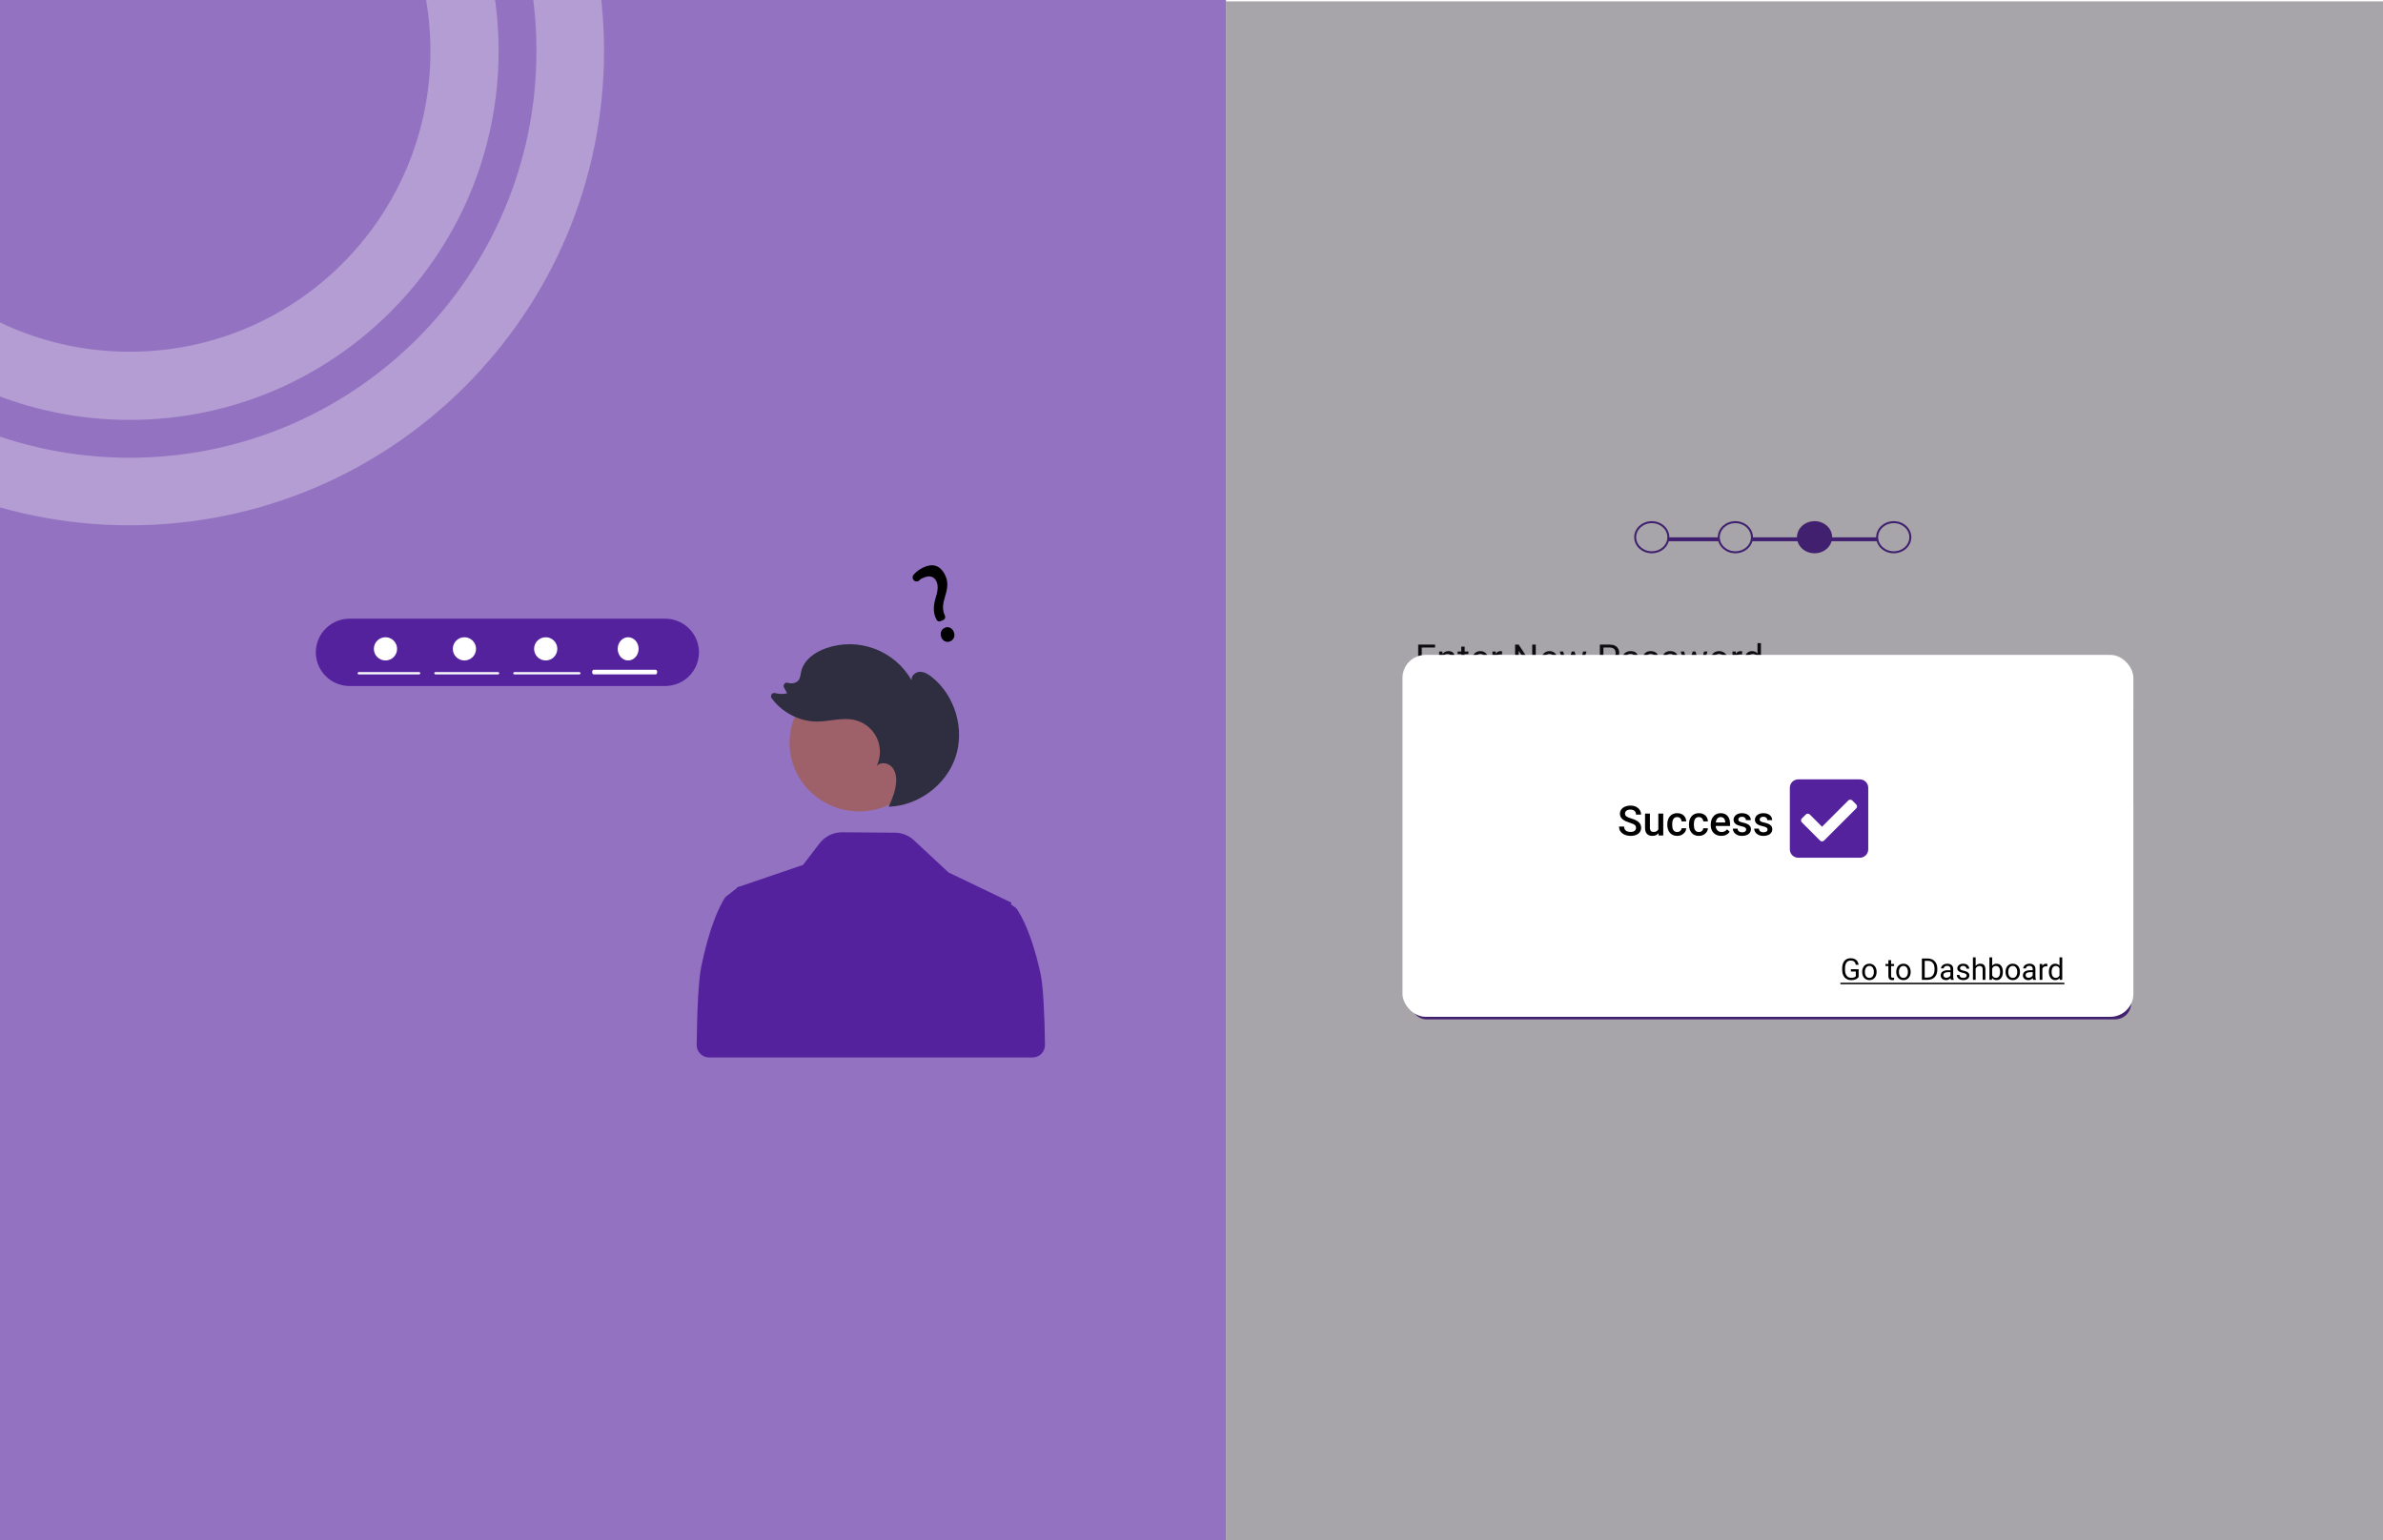 <svg width="1728" height="1117" viewBox="0 0 1728 1117" fill="none" xmlns="http://www.w3.org/2000/svg">
<rect x="0" y="0" width="1728" height="1117" fill="#808080" stroke="none"/>
<g clip-path="url(#clip0_332_233)">
<rect width="1728" height="1117" fill="white"/>
<rect width="889" height="1117" fill="#55229E" fill-opacity="0.63"/>
<path d="M438 37C438 226.986 283.986 381 94 381C-95.986 381 -250 226.986 -250 37C-250 -152.986 -95.986 -307 94 -307C283.986 -307 438 -152.986 438 37ZM-201.003 37C-201.003 199.926 -68.926 332.003 94 332.003C256.926 332.003 389.003 199.926 389.003 37C389.003 -125.926 256.926 -258.003 94 -258.003C-68.926 -258.003 -201.003 -125.926 -201.003 37Z" fill="white" fill-opacity="0.3"/>
<path d="M361.555 37C361.555 184.767 241.766 304.555 93.999 304.555C-53.768 304.555 -173.557 184.767 -173.557 37C-173.557 -110.767 -53.768 -230.556 93.999 -230.556C241.766 -230.556 361.555 -110.767 361.555 37ZM-124.123 37C-124.123 157.465 -26.466 255.122 93.999 255.122C214.464 255.122 312.121 157.465 312.121 37C312.121 -83.466 214.464 -181.122 93.999 -181.122C-26.466 -181.122 -124.123 -83.466 -124.123 37Z" fill="white" fill-opacity="0.3"/>
<path d="M508.501 701.194C516.319 663.23 526.091 650.573 526.091 650.573L529.825 647.665L534.314 644.163L534.293 643.713L535.358 643.349L535.608 643.154L536.018 642.838L536.084 642.909L536.223 643.054L556.539 636.118L582.313 627.326L594.249 611.746C596.192 609.208 598.695 607.158 601.56 605.754C604.425 604.351 607.575 603.633 610.763 603.656L648.88 603.94C654.034 603.978 658.987 605.951 662.766 609.471L687.82 632.81L726.859 651.535L726.925 651.469L727.335 651.763L733.367 654.659L733.118 655.961L736.851 658.666C736.851 658.666 746.624 670.443 754.442 705.768C756.43 714.756 757.409 734.037 757.763 757.797C757.78 758.998 757.56 760.192 757.114 761.308C756.669 762.423 756.007 763.439 755.167 764.295C754.327 765.151 753.326 765.832 752.222 766.296C751.118 766.76 749.933 767 748.736 767H540.222V767H514.197C513.001 766.999 511.817 766.76 510.713 766.296C509.61 765.833 508.61 765.153 507.77 764.298C506.93 763.443 506.268 762.428 505.822 761.314C505.375 760.199 505.154 759.007 505.17 757.806C505.515 731.952 506.494 710.941 508.501 701.194Z" fill="#55229E"/>
<path d="M482.359 448.731C488.855 448.731 495.085 451.304 499.679 455.883C504.273 460.462 506.854 466.673 506.854 473.149C506.854 479.625 504.273 485.835 499.679 490.414C495.085 494.994 488.855 497.566 482.359 497.566H253.495C246.998 497.566 240.768 494.994 236.174 490.414C231.581 485.835 229 479.625 229 473.149C229 466.673 231.581 460.462 236.174 455.883C240.768 451.304 246.998 448.731 253.495 448.731H482.359Z" fill="#55229E"/>
<path d="M623.048 588.5C595.147 588.5 572.529 566.259 572.529 538.823C572.529 511.387 595.147 489.146 623.048 489.146C650.948 489.146 673.566 511.387 673.566 538.823C673.566 566.259 650.948 588.5 623.048 588.5Z" fill="#9E616A"/>
<path d="M675.734 491.082C673.188 489.053 670.213 487.186 666.959 487.291C663.704 487.396 660.404 490.333 661.078 493.515C655.1 482.941 645.585 474.808 634.203 470.544C622.82 466.28 610.299 466.158 598.835 470.199C590.746 473.05 582.814 478.754 580.955 487.119C580.478 489.267 580.376 491.622 579.034 493.366C577.342 495.564 574.104 496.062 571.438 495.288C571.411 495.28 571.384 495.273 571.358 495.265C570.907 495.111 570.421 495.096 569.962 495.221C569.503 495.347 569.092 495.607 568.783 495.968C568.473 496.329 568.279 496.775 568.226 497.247C568.173 497.72 568.263 498.197 568.484 498.618L570.773 502.883C567.888 503.525 564.89 503.462 562.035 502.697C561.561 502.573 561.059 502.598 560.6 502.77C560.141 502.941 559.746 503.251 559.47 503.655C559.193 504.06 559.049 504.54 559.056 505.03C559.064 505.52 559.223 505.995 559.512 506.391C567.059 516.742 579.667 523.427 592.534 523.348C601.679 523.293 610.918 520.144 619.818 522.245C623.261 523.058 626.478 524.63 629.233 526.847C631.989 529.064 634.212 531.869 635.741 535.057C637.27 538.244 638.065 541.733 638.067 545.268C638.07 548.802 637.281 552.292 635.758 555.482C638.492 552.495 643.777 553.202 646.574 556.131C649.371 559.061 650.095 563.433 649.813 567.471C649.382 573.648 646.96 579.468 644.406 585.132C665.816 584.459 686.067 569.454 692.883 549.161C699.728 528.782 692.554 504.487 675.734 491.082Z" fill="#2F2E41"/>
<path d="M689.031 465.158C686.431 466.281 683.718 465.05 682.58 462.229C681.425 459.365 682.504 456.458 685.146 455.316C687.788 454.174 690.453 455.409 691.626 458.319C692.783 461.185 691.715 463.997 689.031 465.158ZM684.051 449.679L681.983 450.573C681.467 450.793 680.889 450.805 680.365 450.606C679.84 450.407 679.407 450.011 679.151 449.497L679.048 449.29C676.824 445.137 676.569 440.09 678.295 434.297C679.894 429.1 680.559 425.445 679.223 422.133C677.679 418.305 674.381 417.106 670.176 418.843C668.545 419.548 668.026 419.537 666.742 420.855C666.463 421.145 666.13 421.374 665.764 421.528C665.397 421.682 665.004 421.759 664.609 421.752C664.226 421.748 663.849 421.663 663.498 421.504C663.148 421.345 662.832 421.115 662.57 420.827C662.064 420.272 661.781 419.539 661.777 418.776C661.774 418.013 662.05 417.277 662.55 416.717C664.707 414.379 667.309 412.529 670.192 411.285C679.227 407.379 683.776 413.145 685.857 418.305C687.893 423.353 686.748 428.035 684.908 434.1C683.366 439.14 683.456 442.874 685.207 446.587C685.334 446.867 685.404 447.172 685.414 447.481C685.424 447.791 685.374 448.099 685.266 448.388C685.158 448.677 684.994 448.94 684.785 449.162C684.577 449.384 684.327 449.56 684.051 449.679L684.051 449.679Z" fill="black"/>
<path d="M430.467 489.146H475.451C475.594 489.148 475.736 489.105 475.868 489.021C476 488.937 476.121 488.814 476.222 488.657C476.323 488.501 476.404 488.314 476.459 488.109C476.514 487.904 476.542 487.684 476.542 487.462C476.542 487.24 476.514 487.02 476.459 486.815C476.404 486.61 476.323 486.424 476.222 486.267C476.121 486.111 476 485.987 475.868 485.903C475.736 485.819 475.594 485.777 475.451 485.778H430.467C430.181 485.781 429.907 485.96 429.706 486.276C429.504 486.591 429.391 487.018 429.391 487.462C429.391 487.907 429.504 488.333 429.706 488.649C429.907 488.964 430.181 489.143 430.467 489.146Z" fill="white"/>
<path d="M373.266 489.146H419.842C419.99 489.147 420.137 489.126 420.274 489.084C420.411 489.042 420.535 488.98 420.64 488.902C420.745 488.823 420.829 488.73 420.886 488.628C420.942 488.525 420.972 488.415 420.972 488.304C420.972 488.193 420.942 488.083 420.886 487.981C420.829 487.878 420.745 487.785 420.64 487.707C420.535 487.629 420.411 487.567 420.274 487.525C420.137 487.483 419.99 487.462 419.842 487.462H373.266C373.118 487.462 372.972 487.483 372.835 487.525C372.698 487.567 372.573 487.629 372.468 487.707C372.363 487.785 372.28 487.878 372.223 487.981C372.166 488.083 372.137 488.193 372.137 488.304C372.137 488.415 372.166 488.525 372.223 488.628C372.28 488.73 372.363 488.823 372.468 488.902C372.573 488.98 372.698 489.042 372.835 489.084C372.972 489.126 373.118 489.147 373.266 489.146Z" fill="white"/>
<path d="M315.973 489.146H360.957C361.243 489.145 361.517 489.055 361.718 488.898C361.92 488.74 362.033 488.527 362.033 488.304C362.033 488.082 361.92 487.869 361.718 487.711C361.517 487.553 361.243 487.464 360.957 487.462H315.973C315.83 487.462 315.689 487.483 315.556 487.525C315.424 487.567 315.304 487.629 315.202 487.707C315.101 487.785 315.02 487.878 314.965 487.981C314.911 488.083 314.882 488.193 314.882 488.304C314.882 488.415 314.911 488.525 314.965 488.628C315.02 488.73 315.101 488.823 315.202 488.902C315.304 488.98 315.424 489.042 315.556 489.084C315.689 489.126 315.83 489.147 315.973 489.146H315.973Z" fill="white"/>
<path d="M260.348 489.146H303.739C304.015 489.145 304.279 489.055 304.474 488.898C304.668 488.74 304.777 488.527 304.777 488.304C304.777 488.082 304.668 487.869 304.474 487.711C304.279 487.553 304.015 487.464 303.739 487.462H260.348C260.072 487.464 259.808 487.553 259.614 487.711C259.419 487.869 259.31 488.082 259.31 488.304C259.31 488.527 259.419 488.74 259.614 488.898C259.808 489.055 260.072 489.145 260.348 489.146Z" fill="white"/>
<path d="M455.492 479.043C451.307 479.043 447.915 475.273 447.915 470.623C447.915 465.973 451.307 462.203 455.492 462.203C459.678 462.203 463.07 465.973 463.07 470.623C463.07 475.273 459.678 479.043 455.492 479.043Z" fill="white"/>
<path d="M395.712 479.043C391.062 479.043 387.292 475.273 387.292 470.623C387.292 465.973 391.062 462.203 395.712 462.203C400.362 462.203 404.132 465.973 404.132 470.623C404.132 475.273 400.362 479.043 395.712 479.043Z" fill="white"/>
<path d="M336.774 479.043C332.123 479.043 328.354 475.273 328.354 470.623C328.354 465.973 332.123 462.203 336.774 462.203C341.424 462.203 345.193 465.973 345.193 470.623C345.193 475.273 341.424 479.043 336.774 479.043Z" fill="white"/>
<path d="M279.519 479.043C274.869 479.043 271.099 475.273 271.099 470.623C271.099 465.973 274.869 462.203 279.519 462.203C284.169 462.203 287.938 465.973 287.938 470.623C287.938 475.273 284.169 479.043 279.519 479.043Z" fill="white"/>
<rect x="1021.83" y="646.83" width="524.341" height="93.341" rx="12.445" fill="#55229E" stroke="white" stroke-width="1.659"/>
<path d="M1233.73 676.355H1244.29C1246.45 676.355 1248.31 676.679 1249.87 677.327C1251.43 677.975 1252.64 678.934 1253.48 680.205C1254.33 681.475 1254.75 683.037 1254.75 684.891C1254.75 686.408 1254.49 687.711 1253.97 688.8C1253.46 689.875 1252.74 690.776 1251.81 691.502C1250.89 692.215 1249.81 692.786 1248.56 693.214L1246.72 694.186H1237.54L1237.5 689.636H1244.32C1245.35 689.636 1246.2 689.454 1246.87 689.091C1247.55 688.728 1248.05 688.223 1248.39 687.574C1248.74 686.926 1248.91 686.174 1248.91 685.319C1248.91 684.411 1248.74 683.627 1248.41 682.966C1248.07 682.305 1247.56 681.799 1246.87 681.449C1246.18 681.099 1245.32 680.924 1244.29 680.924H1239.56V704.667H1233.73V676.355ZM1249.55 704.667L1243.1 692.047L1249.26 692.008L1255.8 704.394V704.667H1249.55ZM1268.57 705.056C1266.94 705.056 1265.47 704.796 1264.18 704.278C1262.88 703.746 1261.78 703.014 1260.87 702.08C1259.98 701.147 1259.29 700.065 1258.81 698.833C1258.33 697.589 1258.09 696.266 1258.09 694.866V694.089C1258.09 692.494 1258.32 691.036 1258.77 689.713C1259.23 688.391 1259.87 687.244 1260.72 686.272C1261.57 685.299 1262.61 684.554 1263.83 684.035C1265.05 683.504 1266.42 683.238 1267.95 683.238C1269.44 683.238 1270.76 683.485 1271.92 683.977C1273.07 684.47 1274.04 685.17 1274.81 686.077C1275.6 686.985 1276.2 688.074 1276.6 689.344C1277 690.601 1277.21 692.001 1277.21 693.544V695.877H1260.48V692.144H1271.7V691.716C1271.7 690.938 1271.56 690.245 1271.27 689.636C1271 689.013 1270.59 688.521 1270.03 688.158C1269.47 687.795 1268.76 687.613 1267.89 687.613C1267.15 687.613 1266.52 687.775 1265.99 688.099C1265.45 688.424 1265.02 688.877 1264.68 689.461C1264.36 690.044 1264.11 690.731 1263.94 691.522C1263.79 692.3 1263.71 693.155 1263.71 694.089V694.866C1263.71 695.709 1263.83 696.487 1264.06 697.2C1264.31 697.913 1264.65 698.528 1265.09 699.047C1265.54 699.566 1266.09 699.967 1266.72 700.253C1267.37 700.538 1268.11 700.68 1268.92 700.68C1269.93 700.68 1270.87 700.486 1271.74 700.097C1272.62 699.695 1273.38 699.092 1274.02 698.289L1276.74 701.244C1276.3 701.88 1275.7 702.489 1274.93 703.072C1274.18 703.655 1273.27 704.135 1272.21 704.511C1271.15 704.874 1269.93 705.056 1268.57 705.056ZM1291.77 698.853C1291.77 698.451 1291.65 698.088 1291.42 697.764C1291.19 697.44 1290.75 697.141 1290.12 696.869C1289.49 696.584 1288.59 696.325 1287.41 696.091C1286.35 695.858 1285.36 695.566 1284.44 695.216C1283.53 694.853 1282.74 694.419 1282.07 693.914C1281.41 693.408 1280.89 692.812 1280.51 692.125C1280.14 691.425 1279.95 690.627 1279.95 689.733C1279.95 688.851 1280.14 688.022 1280.51 687.244C1280.9 686.466 1281.45 685.779 1282.16 685.183C1282.89 684.573 1283.77 684.1 1284.81 683.763C1285.86 683.413 1287.04 683.238 1288.35 683.238C1290.18 683.238 1291.74 683.53 1293.05 684.113C1294.38 684.697 1295.39 685.5 1296.09 686.524C1296.8 687.536 1297.16 688.689 1297.16 689.986H1291.56C1291.56 689.441 1291.44 688.955 1291.21 688.527C1290.99 688.087 1290.64 687.743 1290.16 687.497C1289.69 687.237 1289.08 687.108 1288.33 687.108C1287.71 687.108 1287.17 687.218 1286.71 687.438C1286.26 687.646 1285.91 687.931 1285.66 688.294C1285.43 688.644 1285.31 689.033 1285.31 689.461C1285.31 689.785 1285.38 690.076 1285.51 690.336C1285.65 690.582 1285.88 690.809 1286.19 691.016C1286.5 691.224 1286.9 691.418 1287.39 691.6C1287.9 691.768 1288.52 691.924 1289.26 692.066C1290.78 692.377 1292.13 692.786 1293.33 693.291C1294.52 693.784 1295.46 694.458 1296.16 695.314C1296.86 696.156 1297.21 697.265 1297.21 698.639C1297.21 699.572 1297.01 700.428 1296.59 701.205C1296.18 701.983 1295.58 702.664 1294.8 703.247C1294.03 703.818 1293.09 704.265 1292 704.589C1290.93 704.9 1289.72 705.056 1288.37 705.056C1286.41 705.056 1284.75 704.706 1283.39 704.005C1282.04 703.305 1281.02 702.417 1280.32 701.342C1279.63 700.253 1279.29 699.138 1279.29 697.997H1284.59C1284.62 698.762 1284.81 699.378 1285.18 699.844C1285.55 700.311 1286.03 700.648 1286.6 700.855C1287.18 701.063 1287.81 701.167 1288.48 701.167C1289.21 701.167 1289.81 701.069 1290.29 700.875C1290.77 700.667 1291.13 700.395 1291.38 700.058C1291.64 699.708 1291.77 699.306 1291.77 698.853ZM1310.53 705.056C1308.9 705.056 1307.44 704.796 1306.14 704.278C1304.84 703.746 1303.74 703.014 1302.83 702.08C1301.94 701.147 1301.25 700.065 1300.77 698.833C1300.29 697.589 1300.05 696.266 1300.05 694.866V694.089C1300.05 692.494 1300.28 691.036 1300.73 689.713C1301.19 688.391 1301.84 687.244 1302.68 686.272C1303.53 685.299 1304.57 684.554 1305.79 684.035C1307.01 683.504 1308.38 683.238 1309.91 683.238C1311.4 683.238 1312.72 683.485 1313.88 683.977C1315.03 684.47 1316 685.17 1316.78 686.077C1317.57 686.985 1318.16 688.074 1318.56 689.344C1318.97 690.601 1319.17 692.001 1319.17 693.544V695.877H1302.45V692.144H1313.66V691.716C1313.66 690.938 1313.52 690.245 1313.24 689.636C1312.96 689.013 1312.55 688.521 1311.99 688.158C1311.44 687.795 1310.72 687.613 1309.85 687.613C1309.11 687.613 1308.48 687.775 1307.95 688.099C1307.42 688.424 1306.98 688.877 1306.65 689.461C1306.32 690.044 1306.07 690.731 1305.91 691.522C1305.75 692.3 1305.67 693.155 1305.67 694.089V694.866C1305.67 695.709 1305.79 696.487 1306.02 697.2C1306.27 697.913 1306.61 698.528 1307.05 699.047C1307.51 699.566 1308.05 699.967 1308.69 700.253C1309.34 700.538 1310.07 700.68 1310.88 700.68C1311.9 700.68 1312.84 700.486 1313.7 700.097C1314.59 699.695 1315.34 699.092 1315.98 698.289L1318.7 701.244C1318.26 701.88 1317.66 702.489 1316.89 703.072C1316.14 703.655 1315.23 704.135 1314.17 704.511C1313.11 704.874 1311.9 705.056 1310.53 705.056ZM1332.66 683.627V687.594H1320.41V683.627H1332.66ZM1323.45 678.435H1329.05V698.328C1329.05 698.937 1329.12 699.404 1329.28 699.728C1329.45 700.052 1329.69 700.279 1330.02 700.408C1330.34 700.525 1330.75 700.583 1331.24 700.583C1331.59 700.583 1331.9 700.57 1332.18 700.544C1332.46 700.505 1332.7 700.467 1332.9 700.428L1332.92 704.55C1332.44 704.706 1331.92 704.829 1331.36 704.919C1330.8 705.01 1330.19 705.056 1329.51 705.056C1328.28 705.056 1327.2 704.855 1326.28 704.453C1325.38 704.038 1324.68 703.377 1324.18 702.469C1323.69 701.562 1323.45 700.369 1323.45 698.891V678.435Z" fill="white"/>
<rect x="1021.83" y="501.83" width="524.341" height="93.341" rx="12.445" fill="white" stroke="#C4C4C4" stroke-width="1.659"/>
<g clip-path="url(#clip1_332_233)">
<path d="M1523.51 549.243C1523.05 549.732 1522.5 550.125 1521.89 550.397C1521.28 550.669 1520.62 550.815 1519.95 550.827C1519.28 550.839 1518.62 550.716 1518 550.465C1517.38 550.215 1516.82 549.842 1516.35 549.37C1515.87 548.897 1515.5 548.334 1515.25 547.714C1515 547.094 1514.88 546.43 1514.89 545.762C1514.9 545.094 1515.05 544.434 1515.32 543.824C1515.59 543.213 1515.98 542.664 1516.47 542.208M1529.85 555.582C1527.01 557.744 1523.56 558.942 1519.99 559C1508.37 559 1501.74 545.726 1501.74 545.726C1503.8 541.879 1506.66 538.519 1510.13 535.869L1529.85 555.582ZM1516.51 532.849C1517.65 532.582 1518.82 532.448 1519.99 532.451C1531.6 532.451 1538.24 545.726 1538.24 545.726C1537.23 547.61 1536.03 549.384 1534.66 551.019L1516.51 532.849Z" stroke="#D3D3D3" stroke-width="3.319" stroke-linecap="round" stroke-linejoin="round"/>
<path d="M1501.74 527.473L1538.24 563.978" stroke="#D3D3D3" stroke-width="3.319" stroke-linecap="round" stroke-linejoin="round"/>
</g>
<path d="M1116.8 540.236V559.11H1114.29L1104.79 544.553V559.11H1102.28V540.236H1104.79L1114.33 554.833V540.236H1116.8ZM1126.69 559.37C1125.72 559.37 1124.83 559.205 1124.04 558.877C1123.25 558.54 1122.57 558.069 1122 557.464C1121.44 556.859 1121.01 556.142 1120.71 555.312C1120.4 554.483 1120.25 553.575 1120.25 552.59V552.045C1120.25 550.905 1120.42 549.889 1120.76 548.999C1121.09 548.1 1121.55 547.34 1122.13 546.717C1122.71 546.095 1123.37 545.624 1124.1 545.304C1124.84 544.985 1125.6 544.825 1126.38 544.825C1127.39 544.825 1128.25 544.998 1128.98 545.343C1129.71 545.689 1130.31 546.173 1130.78 546.795C1131.24 547.409 1131.59 548.135 1131.82 548.973C1132.04 549.803 1132.15 550.71 1132.15 551.695V552.771H1121.68V550.814H1129.75V550.632C1129.72 550.01 1129.59 549.405 1129.37 548.818C1129.15 548.23 1128.8 547.746 1128.33 547.366C1127.85 546.985 1127.2 546.795 1126.38 546.795C1125.84 546.795 1125.34 546.912 1124.88 547.145C1124.42 547.37 1124.03 547.707 1123.7 548.156C1123.37 548.606 1123.12 549.155 1122.94 549.803C1122.75 550.451 1122.66 551.198 1122.66 552.045V552.59C1122.66 553.255 1122.75 553.882 1122.94 554.47C1123.13 555.049 1123.4 555.558 1123.75 555.999C1124.12 556.44 1124.55 556.786 1125.06 557.036C1125.58 557.287 1126.17 557.412 1126.82 557.412C1127.67 557.412 1128.39 557.239 1128.98 556.894C1129.56 556.548 1130.08 556.086 1130.52 555.507L1131.97 556.66C1131.67 557.118 1131.28 557.555 1130.82 557.97C1130.35 558.384 1129.78 558.722 1129.09 558.981C1128.42 559.24 1127.62 559.37 1126.69 559.37ZM1138.5 556.621L1142.11 545.084H1143.69L1143.38 547.379L1139.71 559.11H1138.17L1138.5 556.621ZM1136.08 545.084L1139.15 556.751L1139.37 559.11H1137.75L1133.68 545.084H1136.08ZM1147.14 556.66L1150.07 545.084H1152.45L1148.38 559.11H1146.77L1147.14 556.66ZM1144.04 545.084L1147.57 556.427L1147.97 559.11H1146.44L1142.67 547.353L1142.35 545.084H1144.04ZM1168.83 551.708H1163.78V549.673H1168.83C1169.8 549.673 1170.59 549.518 1171.2 549.206C1171.8 548.895 1172.24 548.463 1172.52 547.91C1172.81 547.357 1172.95 546.726 1172.95 546.017C1172.95 545.369 1172.81 544.76 1172.52 544.19C1172.24 543.619 1171.8 543.161 1171.2 542.816C1170.59 542.461 1169.8 542.284 1168.83 542.284H1164.37V559.11H1161.86V540.236H1168.83C1170.25 540.236 1171.46 540.482 1172.44 540.975C1173.43 541.467 1174.18 542.15 1174.69 543.023C1175.19 543.887 1175.45 544.877 1175.45 545.992C1175.45 547.201 1175.19 548.234 1174.69 549.09C1174.18 549.945 1173.43 550.598 1172.44 551.047C1171.46 551.488 1170.25 551.708 1168.83 551.708ZM1186.36 556.712V549.492C1186.36 548.939 1186.25 548.459 1186.03 548.053C1185.81 547.638 1185.48 547.318 1185.04 547.093C1184.6 546.869 1184.06 546.756 1183.41 546.756C1182.8 546.756 1182.27 546.86 1181.81 547.067C1181.37 547.275 1181.01 547.547 1180.75 547.884C1180.5 548.221 1180.38 548.584 1180.38 548.973H1177.98C1177.98 548.472 1178.11 547.975 1178.37 547.482C1178.63 546.99 1179 546.545 1179.48 546.147C1179.97 545.741 1180.56 545.421 1181.24 545.188C1181.94 544.946 1182.71 544.825 1183.55 544.825C1184.57 544.825 1185.47 544.998 1186.25 545.343C1187.03 545.689 1187.65 546.212 1188.09 546.912C1188.54 547.603 1188.76 548.472 1188.76 549.518V556.051C1188.76 556.518 1188.8 557.015 1188.88 557.542C1188.97 558.069 1189.09 558.523 1189.26 558.903V559.11H1186.75C1186.63 558.834 1186.54 558.467 1186.47 558.009C1186.4 557.542 1186.36 557.11 1186.36 556.712ZM1186.78 550.606L1186.81 552.292H1184.38C1183.7 552.292 1183.09 552.348 1182.55 552.46C1182.02 552.564 1181.57 552.724 1181.21 552.94C1180.84 553.156 1180.57 553.428 1180.38 553.757C1180.19 554.076 1180.09 554.452 1180.09 554.884C1180.09 555.325 1180.19 555.727 1180.39 556.09C1180.59 556.453 1180.89 556.742 1181.28 556.959C1181.69 557.166 1182.19 557.27 1182.77 557.27C1183.51 557.27 1184.16 557.114 1184.72 556.803C1185.28 556.492 1185.73 556.112 1186.05 555.662C1186.39 555.213 1186.57 554.776 1186.6 554.353L1187.62 555.507C1187.56 555.87 1187.4 556.271 1187.13 556.712C1186.86 557.153 1186.5 557.576 1186.05 557.983C1185.61 558.38 1185.09 558.713 1184.47 558.981C1183.87 559.24 1183.18 559.37 1182.42 559.37C1181.47 559.37 1180.64 559.184 1179.92 558.812C1179.21 558.441 1178.66 557.944 1178.26 557.321C1177.87 556.691 1177.68 555.986 1177.68 555.208C1177.68 554.457 1177.83 553.795 1178.12 553.225C1178.41 552.646 1178.84 552.166 1179.39 551.786C1179.94 551.397 1180.61 551.103 1181.39 550.905C1182.16 550.706 1183.03 550.606 1183.99 550.606H1186.78ZM1200.7 555.39C1200.7 555.044 1200.62 554.724 1200.47 554.431C1200.32 554.128 1200.02 553.856 1199.55 553.614C1199.09 553.363 1198.4 553.147 1197.47 552.966C1196.7 552.802 1195.99 552.607 1195.36 552.382C1194.74 552.158 1194.21 551.886 1193.77 551.566C1193.33 551.246 1193 550.87 1192.77 550.438C1192.54 550.006 1192.42 549.5 1192.42 548.921C1192.42 548.368 1192.54 547.845 1192.78 547.353C1193.03 546.86 1193.38 546.424 1193.83 546.043C1194.29 545.663 1194.84 545.365 1195.48 545.149C1196.12 544.933 1196.83 544.825 1197.62 544.825C1198.74 544.825 1199.7 545.024 1200.5 545.421C1201.29 545.819 1201.9 546.35 1202.32 547.016C1202.75 547.672 1202.96 548.403 1202.96 549.206H1200.56C1200.56 548.818 1200.44 548.442 1200.21 548.079C1199.99 547.707 1199.65 547.4 1199.21 547.158C1198.78 546.916 1198.25 546.795 1197.62 546.795C1196.95 546.795 1196.41 546.899 1196 547.106C1195.59 547.305 1195.29 547.56 1195.1 547.871C1194.92 548.182 1194.83 548.511 1194.83 548.856C1194.83 549.116 1194.87 549.349 1194.96 549.556C1195.05 549.755 1195.22 549.941 1195.45 550.114C1195.69 550.278 1196.01 550.434 1196.44 550.581C1196.86 550.727 1197.4 550.874 1198.06 551.021C1199.21 551.281 1200.15 551.592 1200.9 551.955C1201.64 552.318 1202.19 552.763 1202.56 553.29C1202.92 553.817 1203.1 554.457 1203.1 555.208C1203.1 555.822 1202.97 556.384 1202.71 556.894C1202.46 557.404 1202.09 557.844 1201.61 558.216C1201.13 558.579 1200.56 558.864 1199.9 559.072C1199.24 559.27 1198.5 559.37 1197.68 559.37C1196.45 559.37 1195.4 559.149 1194.54 558.709C1193.69 558.268 1193.04 557.697 1192.6 556.997C1192.16 556.297 1191.94 555.558 1191.94 554.781H1194.35C1194.38 555.437 1194.58 555.96 1194.92 556.349C1195.27 556.729 1195.69 557.002 1196.19 557.166C1196.69 557.321 1197.19 557.399 1197.68 557.399C1198.34 557.399 1198.89 557.313 1199.33 557.14C1199.78 556.967 1200.12 556.729 1200.35 556.427C1200.59 556.125 1200.7 555.779 1200.7 555.39ZM1214.42 555.39C1214.42 555.044 1214.34 554.724 1214.18 554.431C1214.04 554.128 1213.73 553.856 1213.26 553.614C1212.81 553.363 1212.11 553.147 1211.19 552.966C1210.41 552.802 1209.71 552.607 1209.08 552.382C1208.45 552.158 1207.92 551.886 1207.48 551.566C1207.05 551.246 1206.72 550.87 1206.48 550.438C1206.25 550.006 1206.13 549.5 1206.13 548.921C1206.13 548.368 1206.26 547.845 1206.5 547.353C1206.75 546.86 1207.1 546.424 1207.55 546.043C1208.01 545.663 1208.55 545.365 1209.19 545.149C1209.83 544.933 1210.55 544.825 1211.33 544.825C1212.46 544.825 1213.42 545.024 1214.21 545.421C1215.01 545.819 1215.61 546.35 1216.04 547.016C1216.46 547.672 1216.67 548.403 1216.67 549.206H1214.28C1214.28 548.818 1214.16 548.442 1213.93 548.079C1213.7 547.707 1213.37 547.4 1212.93 547.158C1212.49 546.916 1211.96 546.795 1211.33 546.795C1210.67 546.795 1210.13 546.899 1209.71 547.106C1209.31 547.305 1209.01 547.56 1208.82 547.871C1208.64 548.182 1208.55 548.511 1208.55 548.856C1208.55 549.116 1208.59 549.349 1208.67 549.556C1208.77 549.755 1208.93 549.941 1209.17 550.114C1209.4 550.278 1209.73 550.434 1210.15 550.581C1210.58 550.727 1211.12 550.874 1211.77 551.021C1212.92 551.281 1213.87 551.592 1214.61 551.955C1215.36 552.318 1215.91 552.763 1216.27 553.29C1216.63 553.817 1216.82 554.457 1216.82 555.208C1216.82 555.822 1216.69 556.384 1216.43 556.894C1216.18 557.404 1215.81 557.844 1215.33 558.216C1214.85 558.579 1214.28 558.864 1213.61 559.072C1212.96 559.27 1212.22 559.37 1211.4 559.37C1210.16 559.37 1209.12 559.149 1208.26 558.709C1207.4 558.268 1206.76 557.697 1206.32 556.997C1205.87 556.297 1205.65 555.558 1205.65 554.781H1208.07C1208.1 555.437 1208.29 555.96 1208.64 556.349C1208.98 556.729 1209.41 557.002 1209.91 557.166C1210.41 557.321 1210.9 557.399 1211.4 557.399C1212.05 557.399 1212.6 557.313 1213.04 557.14C1213.49 556.967 1213.83 556.729 1214.07 556.427C1214.3 556.125 1214.42 555.779 1214.42 555.39ZM1223.52 556.621L1227.12 545.084H1228.7L1228.39 547.379L1224.72 559.11H1223.18L1223.52 556.621ZM1221.09 545.084L1224.17 556.751L1224.39 559.11H1222.77L1218.7 545.084H1221.09ZM1232.15 556.66L1235.08 545.084H1237.47L1233.4 559.11H1231.79L1232.15 556.66ZM1229.05 545.084L1232.58 556.427L1232.98 559.11H1231.45L1227.68 547.353L1227.37 545.084H1229.05ZM1239.29 552.253V551.955C1239.29 550.944 1239.44 550.006 1239.74 549.142C1240.03 548.269 1240.45 547.513 1241.01 546.873C1241.56 546.225 1242.23 545.724 1243.01 545.369C1243.8 545.006 1244.68 544.825 1245.66 544.825C1246.64 544.825 1247.53 545.006 1248.32 545.369C1249.11 545.724 1249.79 546.225 1250.34 546.873C1250.9 547.513 1251.33 548.269 1251.62 549.142C1251.92 550.006 1252.06 550.944 1252.06 551.955V552.253C1252.06 553.264 1251.92 554.202 1251.62 555.066C1251.33 555.93 1250.9 556.686 1250.34 557.334C1249.79 557.974 1249.12 558.475 1248.33 558.838C1247.55 559.193 1246.67 559.37 1245.69 559.37C1244.7 559.37 1243.81 559.193 1243.03 558.838C1242.24 558.475 1241.57 557.974 1241.01 557.334C1240.45 556.686 1240.03 555.93 1239.74 555.066C1239.44 554.202 1239.29 553.264 1239.29 552.253ZM1241.69 551.955V552.253C1241.69 552.953 1241.77 553.614 1241.94 554.236C1242.1 554.85 1242.35 555.394 1242.68 555.87C1243.01 556.345 1243.43 556.721 1243.94 556.997C1244.44 557.265 1245.02 557.399 1245.69 557.399C1246.34 557.399 1246.92 557.265 1247.41 556.997C1247.91 556.721 1248.33 556.345 1248.65 555.87C1248.98 555.394 1249.23 554.85 1249.39 554.236C1249.57 553.614 1249.65 552.953 1249.65 552.253V551.955C1249.65 551.263 1249.57 550.611 1249.39 549.997C1249.23 549.375 1248.98 548.826 1248.64 548.351C1248.31 547.867 1247.9 547.487 1247.4 547.21C1246.9 546.934 1246.32 546.795 1245.66 546.795C1245 546.795 1244.42 546.934 1243.92 547.21C1243.43 547.487 1243.01 547.867 1242.68 548.351C1242.35 548.826 1242.1 549.375 1241.94 549.997C1241.77 550.611 1241.69 551.263 1241.69 551.955ZM1257.47 547.288V559.11H1255.07V545.084H1257.4L1257.47 547.288ZM1261.85 545.006L1261.84 547.236C1261.64 547.193 1261.45 547.167 1261.27 547.158C1261.09 547.141 1260.9 547.132 1260.67 547.132C1260.12 547.132 1259.63 547.219 1259.21 547.392C1258.78 547.564 1258.42 547.806 1258.13 548.118C1257.84 548.429 1257.6 548.8 1257.43 549.232C1257.27 549.656 1257.16 550.123 1257.11 550.632L1256.43 551.021C1256.43 550.174 1256.51 549.379 1256.68 548.636C1256.85 547.893 1257.11 547.236 1257.47 546.666C1257.82 546.087 1258.27 545.637 1258.82 545.317C1259.37 544.989 1260.03 544.825 1260.79 544.825C1260.96 544.825 1261.16 544.846 1261.38 544.89C1261.61 544.924 1261.76 544.963 1261.85 545.006ZM1272.65 556.388V539.199H1275.06V559.11H1272.86L1272.65 556.388ZM1263.21 552.253V551.981C1263.21 550.909 1263.34 549.937 1263.6 549.064C1263.87 548.182 1264.24 547.426 1264.73 546.795C1265.22 546.164 1265.8 545.68 1266.48 545.343C1267.16 544.998 1267.92 544.825 1268.76 544.825C1269.64 544.825 1270.41 544.98 1271.07 545.292C1271.73 545.594 1272.29 546.039 1272.75 546.627C1273.22 547.206 1273.59 547.906 1273.85 548.727C1274.12 549.548 1274.31 550.477 1274.41 551.514V552.707C1274.32 553.735 1274.13 554.66 1273.85 555.481C1273.59 556.302 1273.22 557.002 1272.75 557.581C1272.29 558.16 1271.73 558.605 1271.07 558.916C1270.4 559.218 1269.62 559.37 1268.73 559.37C1267.91 559.37 1267.16 559.193 1266.48 558.838C1265.8 558.484 1265.22 557.987 1264.73 557.347C1264.24 556.708 1263.87 555.956 1263.6 555.092C1263.34 554.219 1263.21 553.273 1263.21 552.253ZM1265.62 551.981V552.253C1265.62 552.953 1265.69 553.61 1265.83 554.223C1265.98 554.837 1266.2 555.377 1266.5 555.844C1266.81 556.31 1267.19 556.678 1267.66 556.946C1268.12 557.205 1268.68 557.334 1269.33 557.334C1270.13 557.334 1270.78 557.166 1271.29 556.829C1271.81 556.492 1272.22 556.047 1272.53 555.494C1272.84 554.941 1273.09 554.34 1273.26 553.692V550.568C1273.15 550.092 1273 549.634 1272.8 549.193C1272.61 548.744 1272.36 548.347 1272.05 548.001C1271.75 547.647 1271.37 547.366 1270.92 547.158C1270.48 546.951 1269.96 546.847 1269.36 546.847C1268.7 546.847 1268.13 546.985 1267.66 547.262C1267.19 547.53 1266.81 547.901 1266.5 548.377C1266.2 548.843 1265.98 549.388 1265.83 550.01C1265.69 550.624 1265.62 551.281 1265.62 551.981Z" fill="#C4C4C4"/>
<path d="M1040.76 484.9V487H1030.45V484.9H1040.76ZM1030.97 467.527V487H1028.39V467.527H1030.97ZM1039.4 475.9V477.999H1030.45V475.9H1039.4ZM1040.63 467.527V469.641H1030.45V467.527H1040.63ZM1046.06 475.619V487H1043.58V472.529H1045.92L1046.06 475.619ZM1045.47 479.216L1044.44 479.176C1044.45 478.187 1044.59 477.273 1044.88 476.435C1045.16 475.588 1045.57 474.852 1046.08 474.228C1046.6 473.604 1047.22 473.122 1047.93 472.783C1048.65 472.436 1049.45 472.262 1050.32 472.262C1051.04 472.262 1051.68 472.36 1052.25 472.556C1052.82 472.743 1053.3 473.046 1053.71 473.465C1054.12 473.885 1054.43 474.428 1054.64 475.097C1054.86 475.757 1054.96 476.564 1054.96 477.518V487H1052.48V477.491C1052.48 476.733 1052.36 476.127 1052.14 475.672C1051.92 475.209 1051.59 474.874 1051.17 474.669C1050.74 474.455 1050.21 474.348 1049.59 474.348C1048.97 474.348 1048.41 474.477 1047.9 474.736C1047.4 474.995 1046.97 475.351 1046.6 475.806C1046.25 476.261 1045.97 476.782 1045.76 477.371C1045.57 477.95 1045.47 478.565 1045.47 479.216ZM1064.78 472.529V474.428H1056.96V472.529H1064.78ZM1059.6 469.012H1062.08V483.416C1062.08 483.906 1062.15 484.276 1062.31 484.526C1062.46 484.775 1062.65 484.94 1062.89 485.021C1063.13 485.101 1063.39 485.141 1063.67 485.141C1063.87 485.141 1064.09 485.123 1064.31 485.088C1064.54 485.043 1064.72 485.007 1064.83 484.981L1064.85 487C1064.65 487.062 1064.39 487.12 1064.07 487.174C1063.76 487.236 1063.38 487.267 1062.93 487.267C1062.33 487.267 1061.77 487.147 1061.26 486.906C1060.75 486.666 1060.35 486.264 1060.05 485.703C1059.75 485.132 1059.6 484.365 1059.6 483.402V469.012ZM1073.69 487.267C1072.68 487.267 1071.77 487.098 1070.95 486.759C1070.13 486.412 1069.43 485.926 1068.85 485.301C1068.27 484.677 1067.82 483.937 1067.51 483.081C1067.2 482.225 1067.04 481.289 1067.04 480.273V479.711C1067.04 478.534 1067.21 477.487 1067.56 476.568C1067.91 475.641 1068.38 474.856 1068.98 474.214C1069.58 473.572 1070.25 473.087 1071.01 472.757C1071.77 472.427 1072.55 472.262 1073.37 472.262C1074.4 472.262 1075.29 472.44 1076.04 472.797C1076.8 473.153 1077.42 473.653 1077.9 474.295C1078.38 474.928 1078.74 475.677 1078.97 476.542C1079.2 477.397 1079.32 478.334 1079.32 479.35V480.46H1068.51V478.441H1076.84V478.253C1076.81 477.611 1076.67 476.987 1076.44 476.381C1076.22 475.775 1075.86 475.275 1075.37 474.883C1074.88 474.491 1074.21 474.295 1073.37 474.295C1072.8 474.295 1072.29 474.415 1071.81 474.656C1071.34 474.888 1070.94 475.235 1070.6 475.699C1070.26 476.163 1070 476.729 1069.81 477.397C1069.62 478.066 1069.53 478.837 1069.53 479.711V480.273C1069.53 480.959 1069.62 481.606 1069.81 482.212C1070 482.809 1070.29 483.336 1070.65 483.79C1071.03 484.245 1071.48 484.602 1072 484.86C1072.54 485.119 1073.14 485.248 1073.82 485.248C1074.69 485.248 1075.43 485.07 1076.04 484.713C1076.65 484.356 1077.18 483.879 1077.63 483.282L1079.13 484.472C1078.82 484.945 1078.42 485.395 1077.94 485.823C1077.46 486.251 1076.87 486.599 1076.16 486.866C1075.47 487.134 1074.64 487.267 1073.69 487.267ZM1084.68 474.803V487H1082.21V472.529H1084.61L1084.68 474.803ZM1089.2 472.449L1089.19 474.749C1088.98 474.705 1088.79 474.678 1088.6 474.669C1088.42 474.651 1088.22 474.642 1087.98 474.642C1087.41 474.642 1086.91 474.732 1086.47 474.91C1086.04 475.088 1085.67 475.338 1085.36 475.659C1085.06 475.98 1084.82 476.363 1084.64 476.809C1084.47 477.246 1084.36 477.727 1084.31 478.253L1083.61 478.655C1083.61 477.781 1083.7 476.961 1083.86 476.194C1084.04 475.427 1084.31 474.749 1084.68 474.161C1085.05 473.564 1085.51 473.1 1086.07 472.77C1086.64 472.431 1087.32 472.262 1088.1 472.262C1088.28 472.262 1088.49 472.284 1088.72 472.329C1088.95 472.364 1089.11 472.404 1089.2 472.449ZM1113.64 467.527V487H1111.04L1101.24 471.981V487H1098.66V467.527H1101.24L1111.08 482.587V467.527H1113.64ZM1123.84 487.267C1122.83 487.267 1121.92 487.098 1121.1 486.759C1120.29 486.412 1119.59 485.926 1119 485.301C1118.42 484.677 1117.97 483.937 1117.66 483.081C1117.35 482.225 1117.19 481.289 1117.19 480.273V479.711C1117.19 478.534 1117.37 477.487 1117.71 476.568C1118.06 475.641 1118.53 474.856 1119.13 474.214C1119.73 473.572 1120.41 473.087 1121.16 472.757C1121.92 472.427 1122.71 472.262 1123.52 472.262C1124.55 472.262 1125.44 472.44 1126.19 472.797C1126.95 473.153 1127.57 473.653 1128.05 474.295C1128.53 474.928 1128.89 475.677 1129.12 476.542C1129.35 477.397 1129.47 478.334 1129.47 479.35V480.46H1118.66V478.441H1127V478.253C1126.96 477.611 1126.83 476.987 1126.59 476.381C1126.37 475.775 1126.01 475.275 1125.52 474.883C1125.03 474.491 1124.37 474.295 1123.52 474.295C1122.96 474.295 1122.44 474.415 1121.97 474.656C1121.49 474.888 1121.09 475.235 1120.75 475.699C1120.41 476.163 1120.15 476.729 1119.96 477.397C1119.77 478.066 1119.68 478.837 1119.68 479.711V480.273C1119.68 480.959 1119.77 481.606 1119.96 482.212C1120.16 482.809 1120.44 483.336 1120.8 483.79C1121.18 484.245 1121.63 484.602 1122.15 484.86C1122.69 485.119 1123.3 485.248 1123.97 485.248C1124.85 485.248 1125.59 485.07 1126.19 484.713C1126.8 484.356 1127.33 483.879 1127.78 483.282L1129.28 484.472C1128.97 484.945 1128.57 485.395 1128.09 485.823C1127.61 486.251 1127.02 486.599 1126.31 486.866C1125.62 487.134 1124.79 487.267 1123.84 487.267ZM1136.02 484.432L1139.74 472.529H1141.37L1141.05 474.897L1137.27 487H1135.68L1136.02 484.432ZM1133.52 472.529L1136.69 484.566L1136.92 487H1135.25L1131.05 472.529H1133.52ZM1144.93 484.472L1147.95 472.529H1150.41L1146.21 487H1144.56L1144.93 484.472ZM1141.73 472.529L1145.37 484.232L1145.79 487H1144.21L1140.32 474.87L1140 472.529H1141.73ZM1167.31 479.363H1162.1V477.264H1167.31C1168.31 477.264 1169.13 477.103 1169.75 476.782C1170.38 476.461 1170.83 476.015 1171.12 475.445C1171.41 474.874 1171.56 474.223 1171.56 473.492C1171.56 472.824 1171.41 472.195 1171.12 471.606C1170.83 471.018 1170.38 470.545 1169.75 470.189C1169.13 469.823 1168.31 469.641 1167.31 469.641H1162.7V487H1160.12V467.527H1167.31C1168.78 467.527 1170.02 467.782 1171.04 468.29C1172.05 468.798 1172.82 469.502 1173.35 470.403C1173.88 471.294 1174.14 472.315 1174.14 473.465C1174.14 474.714 1173.88 475.779 1173.35 476.662C1172.82 477.545 1172.05 478.218 1171.04 478.681C1170.02 479.136 1168.78 479.363 1167.31 479.363ZM1185.4 484.526V477.076C1185.4 476.506 1185.28 476.011 1185.05 475.592C1184.83 475.164 1184.49 474.834 1184.04 474.602C1183.58 474.37 1183.02 474.255 1182.35 474.255C1181.73 474.255 1181.18 474.362 1180.71 474.576C1180.24 474.79 1179.88 475.07 1179.61 475.418C1179.35 475.766 1179.22 476.14 1179.22 476.542H1176.75C1176.75 476.024 1176.88 475.512 1177.15 475.004C1177.42 474.495 1177.8 474.036 1178.3 473.626C1178.81 473.207 1179.41 472.877 1180.12 472.636C1180.83 472.387 1181.62 472.262 1182.5 472.262C1183.55 472.262 1184.48 472.44 1185.28 472.797C1186.09 473.153 1186.72 473.693 1187.18 474.415C1187.64 475.128 1187.87 476.024 1187.87 477.103V483.844C1187.87 484.325 1187.91 484.838 1187.99 485.382C1188.08 485.926 1188.21 486.394 1188.38 486.786V487H1185.8C1185.68 486.715 1185.58 486.336 1185.51 485.863C1185.44 485.382 1185.4 484.936 1185.4 484.526ZM1185.83 478.227L1185.85 479.965H1183.35C1182.65 479.965 1182.02 480.023 1181.47 480.139C1180.92 480.246 1180.45 480.411 1180.08 480.634C1179.7 480.857 1179.42 481.138 1179.22 481.477C1179.03 481.806 1178.93 482.194 1178.93 482.64C1178.93 483.095 1179.03 483.509 1179.23 483.884C1179.44 484.258 1179.75 484.557 1180.16 484.78C1180.58 484.994 1181.09 485.101 1181.7 485.101C1182.45 485.101 1183.12 484.94 1183.7 484.619C1184.28 484.298 1184.74 483.906 1185.08 483.443C1185.43 482.979 1185.61 482.529 1185.64 482.092L1186.7 483.282C1186.63 483.656 1186.47 484.071 1186.19 484.526C1185.91 484.981 1185.54 485.417 1185.08 485.836C1184.62 486.247 1184.08 486.59 1183.45 486.866C1182.82 487.134 1182.12 487.267 1181.33 487.267C1180.35 487.267 1179.49 487.076 1178.75 486.692C1178.02 486.309 1177.45 485.796 1177.04 485.154C1176.64 484.504 1176.44 483.777 1176.44 482.974C1176.44 482.199 1176.59 481.517 1176.89 480.928C1177.2 480.331 1177.63 479.836 1178.2 479.444C1178.78 479.042 1179.46 478.739 1180.26 478.534C1181.07 478.329 1181.96 478.227 1182.95 478.227H1185.83ZM1200.19 483.162C1200.19 482.805 1200.11 482.475 1199.95 482.172C1199.8 481.86 1199.48 481.579 1199 481.329C1198.53 481.071 1197.82 480.848 1196.86 480.661C1196.06 480.491 1195.33 480.291 1194.68 480.059C1194.04 479.827 1193.49 479.546 1193.04 479.216C1192.59 478.886 1192.25 478.499 1192.01 478.053C1191.77 477.607 1191.65 477.085 1191.65 476.488C1191.65 475.917 1191.77 475.378 1192.02 474.87C1192.28 474.362 1192.64 473.911 1193.1 473.519C1193.58 473.127 1194.14 472.819 1194.8 472.596C1195.46 472.373 1196.2 472.262 1197.01 472.262C1198.17 472.262 1199.16 472.467 1199.98 472.877C1200.8 473.287 1201.43 473.836 1201.86 474.522C1202.3 475.2 1202.52 475.953 1202.52 476.782H1200.04C1200.04 476.381 1199.92 475.993 1199.68 475.619C1199.45 475.235 1199.11 474.919 1198.65 474.669C1198.21 474.42 1197.66 474.295 1197.01 474.295C1196.32 474.295 1195.76 474.402 1195.34 474.616C1194.92 474.821 1194.61 475.084 1194.41 475.405C1194.23 475.726 1194.13 476.065 1194.13 476.421C1194.13 476.689 1194.18 476.929 1194.27 477.143C1194.37 477.348 1194.53 477.54 1194.78 477.718C1195.02 477.888 1195.35 478.048 1195.79 478.2C1196.23 478.351 1196.79 478.503 1197.46 478.655C1198.65 478.922 1199.63 479.243 1200.39 479.618C1201.16 479.992 1201.73 480.451 1202.1 480.995C1202.48 481.539 1202.67 482.199 1202.67 482.974C1202.67 483.607 1202.53 484.187 1202.26 484.713C1202.01 485.239 1201.63 485.694 1201.13 486.077C1200.64 486.452 1200.05 486.746 1199.36 486.96C1198.68 487.165 1197.92 487.267 1197.08 487.267C1195.8 487.267 1194.72 487.04 1193.84 486.585C1192.96 486.131 1192.29 485.542 1191.83 484.82C1191.38 484.098 1191.15 483.336 1191.15 482.533H1193.64C1193.67 483.211 1193.87 483.75 1194.23 484.151C1194.58 484.544 1195.02 484.824 1195.54 484.994C1196.05 485.154 1196.57 485.235 1197.08 485.235C1197.75 485.235 1198.32 485.145 1198.77 484.967C1199.24 484.789 1199.59 484.544 1199.83 484.232C1200.07 483.92 1200.19 483.563 1200.19 483.162ZM1214.34 483.162C1214.34 482.805 1214.26 482.475 1214.1 482.172C1213.95 481.86 1213.63 481.579 1213.15 481.329C1212.68 481.071 1211.97 480.848 1211.01 480.661C1210.21 480.491 1209.48 480.291 1208.83 480.059C1208.19 479.827 1207.64 479.546 1207.19 479.216C1206.74 478.886 1206.4 478.499 1206.16 478.053C1205.92 477.607 1205.8 477.085 1205.8 476.488C1205.8 475.917 1205.92 475.378 1206.17 474.87C1206.43 474.362 1206.79 473.911 1207.25 473.519C1207.73 473.127 1208.29 472.819 1208.95 472.596C1209.61 472.373 1210.35 472.262 1211.16 472.262C1212.32 472.262 1213.31 472.467 1214.13 472.877C1214.95 473.287 1215.58 473.836 1216.01 474.522C1216.45 475.2 1216.67 475.953 1216.67 476.782H1214.19C1214.19 476.381 1214.07 475.993 1213.83 475.619C1213.6 475.235 1213.26 474.919 1212.8 474.669C1212.36 474.42 1211.81 474.295 1211.16 474.295C1210.47 474.295 1209.91 474.402 1209.49 474.616C1209.07 474.821 1208.76 475.084 1208.56 475.405C1208.38 475.726 1208.28 476.065 1208.28 476.421C1208.28 476.689 1208.33 476.929 1208.42 477.143C1208.51 477.348 1208.68 477.54 1208.93 477.718C1209.17 477.888 1209.5 478.048 1209.94 478.2C1210.38 478.351 1210.94 478.503 1211.61 478.655C1212.8 478.922 1213.78 479.243 1214.54 479.618C1215.31 479.992 1215.88 480.451 1216.25 480.995C1216.63 481.539 1216.82 482.199 1216.82 482.974C1216.82 483.607 1216.68 484.187 1216.41 484.713C1216.16 485.239 1215.78 485.694 1215.28 486.077C1214.79 486.452 1214.2 486.746 1213.51 486.96C1212.83 487.165 1212.07 487.267 1211.23 487.267C1209.95 487.267 1208.87 487.04 1207.99 486.585C1207.11 486.131 1206.44 485.542 1205.98 484.82C1205.53 484.098 1205.3 483.336 1205.3 482.533H1207.79C1207.82 483.211 1208.02 483.75 1208.38 484.151C1208.73 484.544 1209.17 484.824 1209.69 484.994C1210.2 485.154 1210.72 485.235 1211.23 485.235C1211.9 485.235 1212.47 485.145 1212.92 484.967C1213.39 484.789 1213.74 484.544 1213.98 484.232C1214.22 483.92 1214.34 483.563 1214.34 483.162ZM1223.73 484.432L1227.45 472.529H1229.08L1228.76 474.897L1224.97 487H1223.38L1223.73 484.432ZM1221.23 472.529L1224.4 484.566L1224.63 487H1222.95L1218.75 472.529H1221.23ZM1232.64 484.472L1235.66 472.529H1238.12L1233.92 487H1232.26L1232.64 484.472ZM1229.44 472.529L1233.08 484.232L1233.49 487H1231.91L1228.02 474.87L1227.7 472.529H1229.44ZM1240.01 479.925V479.618C1240.01 478.574 1240.16 477.607 1240.46 476.715C1240.76 475.815 1241.2 475.035 1241.77 474.375C1242.34 473.706 1243.03 473.189 1243.84 472.824C1244.66 472.449 1245.57 472.262 1246.57 472.262C1247.59 472.262 1248.5 472.449 1249.31 472.824C1250.13 473.189 1250.83 473.706 1251.4 474.375C1251.98 475.035 1252.42 475.815 1252.72 476.715C1253.03 477.607 1253.18 478.574 1253.18 479.618V479.925C1253.18 480.968 1253.03 481.936 1252.72 482.827C1252.42 483.719 1251.98 484.499 1251.4 485.168C1250.83 485.828 1250.14 486.345 1249.33 486.719C1248.53 487.085 1247.62 487.267 1246.6 487.267C1245.58 487.267 1244.67 487.085 1243.86 486.719C1243.05 486.345 1242.35 485.828 1241.77 485.168C1241.2 484.499 1240.76 483.719 1240.46 482.827C1240.16 481.936 1240.01 480.968 1240.01 479.925ZM1242.48 479.618V479.925C1242.48 480.647 1242.57 481.329 1242.73 481.971C1242.9 482.604 1243.16 483.166 1243.5 483.656C1243.84 484.147 1244.28 484.535 1244.79 484.82C1245.31 485.096 1245.91 485.235 1246.6 485.235C1247.28 485.235 1247.87 485.096 1248.38 484.82C1248.9 484.535 1249.32 484.147 1249.66 483.656C1250 483.166 1250.26 482.604 1250.42 481.971C1250.6 481.329 1250.69 480.647 1250.69 479.925V479.618C1250.69 478.904 1250.6 478.231 1250.42 477.598C1250.26 476.956 1250 476.39 1249.65 475.9C1249.31 475.4 1248.88 475.008 1248.36 474.723C1247.86 474.437 1247.26 474.295 1246.57 474.295C1245.9 474.295 1245.3 474.437 1244.78 474.723C1244.27 475.008 1243.84 475.4 1243.5 475.9C1243.16 476.39 1242.9 476.956 1242.73 477.598C1242.57 478.231 1242.48 478.904 1242.48 479.618ZM1258.76 474.803V487H1256.28V472.529H1258.69L1258.76 474.803ZM1263.28 472.449L1263.26 474.749C1263.06 474.705 1262.86 474.678 1262.68 474.669C1262.5 474.651 1262.29 474.642 1262.06 474.642C1261.49 474.642 1260.99 474.732 1260.55 474.91C1260.11 475.088 1259.74 475.338 1259.44 475.659C1259.14 475.98 1258.89 476.363 1258.72 476.809C1258.55 477.246 1258.44 477.727 1258.38 478.253L1257.69 478.655C1257.69 477.781 1257.77 476.961 1257.94 476.194C1258.12 475.427 1258.39 474.749 1258.76 474.161C1259.12 473.564 1259.59 473.1 1260.15 472.77C1260.72 472.431 1261.4 472.262 1262.18 472.262C1262.36 472.262 1262.56 472.284 1262.8 472.329C1263.03 472.364 1263.19 472.404 1263.28 472.449ZM1274.42 484.191V466.458H1276.91V487H1274.63L1274.42 484.191ZM1264.68 479.925V479.644C1264.68 478.539 1264.82 477.536 1265.08 476.635C1265.36 475.726 1265.75 474.946 1266.25 474.295C1266.75 473.644 1267.36 473.145 1268.05 472.797C1268.76 472.44 1269.54 472.262 1270.41 472.262C1271.31 472.262 1272.11 472.422 1272.79 472.743C1273.47 473.055 1274.05 473.515 1274.52 474.121C1275.01 474.718 1275.38 475.44 1275.66 476.287C1275.94 477.134 1276.13 478.093 1276.24 479.163V480.393C1276.14 481.454 1275.95 482.408 1275.66 483.255C1275.38 484.102 1275.01 484.824 1274.52 485.422C1274.05 486.019 1273.47 486.478 1272.79 486.799C1272.1 487.111 1271.3 487.267 1270.38 487.267C1269.53 487.267 1268.76 487.085 1268.05 486.719C1267.36 486.354 1266.75 485.841 1266.25 485.181C1265.75 484.521 1265.36 483.746 1265.08 482.854C1264.82 481.954 1264.68 480.977 1264.68 479.925ZM1267.17 479.644V479.925C1267.17 480.647 1267.24 481.325 1267.38 481.958C1267.53 482.591 1267.77 483.148 1268.08 483.63C1268.39 484.111 1268.79 484.49 1269.27 484.767C1269.75 485.034 1270.33 485.168 1270.99 485.168C1271.81 485.168 1272.49 484.994 1273.01 484.646C1273.55 484.298 1273.98 483.839 1274.3 483.269C1274.62 482.698 1274.87 482.078 1275.05 481.41V478.187C1274.94 477.696 1274.78 477.224 1274.58 476.769C1274.38 476.305 1274.12 475.895 1273.8 475.538C1273.49 475.173 1273.1 474.883 1272.64 474.669C1272.18 474.455 1271.64 474.348 1271.02 474.348C1270.34 474.348 1269.76 474.491 1269.27 474.776C1268.79 475.053 1268.39 475.436 1268.08 475.926C1267.77 476.408 1267.53 476.969 1267.38 477.611C1267.24 478.244 1267.17 478.922 1267.17 479.644Z" fill="black"/>
<line x1="1191.38" y1="391.144" x2="1382.79" y2="391.144" stroke="#55229E" stroke-width="2.84"/>
<path d="M1185.73 389.651C1185.73 395.623 1191.05 400.574 1197.76 400.574C1204.47 400.574 1209.79 395.623 1209.79 389.651C1209.79 383.679 1204.47 378.728 1197.76 378.728C1191.05 378.728 1185.73 383.679 1185.73 389.651Z" fill="white" stroke="#55229E" stroke-width="1.456"/>
<path d="M1246.34 389.651C1246.34 395.623 1251.66 400.574 1258.37 400.574C1265.08 400.574 1270.41 395.623 1270.41 389.651C1270.41 383.679 1265.08 378.728 1258.37 378.728C1251.66 378.728 1246.34 383.679 1246.34 389.651Z" fill="white" stroke="#55229E" stroke-width="1.456"/>
<path d="M1303.77 389.651C1303.77 395.623 1309.09 400.574 1315.8 400.574C1322.51 400.574 1327.83 395.623 1327.83 389.651C1327.83 383.679 1322.51 378.728 1315.8 378.728C1309.09 378.728 1303.77 383.679 1303.77 389.651Z" fill="#55229E" stroke="#55229E" stroke-width="1.456"/>
<path d="M1361.19 389.651C1361.19 395.623 1366.51 400.574 1373.22 400.574C1379.93 400.574 1385.25 395.623 1385.25 389.651C1385.25 383.679 1379.93 378.728 1373.22 378.728C1366.51 378.728 1361.19 383.679 1361.19 389.651Z" fill="white" stroke="#55229E" stroke-width="1.456"/>
<rect x="889" y="1" width="844" height="1117" fill="#252029" fill-opacity="0.4"/>
<rect x="1017" y="475" width="530" height="262.492" rx="16.719" fill="white"/>
<path d="M1186.34 600.478C1186.34 600.037 1186.27 599.645 1186.14 599.302C1186.01 598.959 1185.78 598.646 1185.45 598.362C1185.11 598.077 1184.64 597.803 1184.03 597.539C1183.44 597.264 1182.67 596.985 1181.74 596.701C1180.72 596.388 1179.78 596.04 1178.92 595.658C1178.07 595.266 1177.32 594.815 1176.69 594.306C1176.05 593.787 1175.56 593.194 1175.2 592.528C1174.85 591.852 1174.67 591.073 1174.67 590.191C1174.67 589.319 1174.86 588.526 1175.22 587.811C1175.59 587.096 1176.11 586.479 1176.79 585.959C1177.48 585.43 1178.28 585.024 1179.21 584.74C1180.15 584.446 1181.17 584.299 1182.3 584.299C1183.89 584.299 1185.25 584.593 1186.4 585.18C1187.56 585.768 1188.44 586.557 1189.06 587.546C1189.69 588.536 1190 589.628 1190 590.823H1186.34C1186.34 590.118 1186.19 589.496 1185.89 588.957C1185.59 588.408 1185.14 587.977 1184.53 587.664C1183.94 587.35 1183.18 587.194 1182.26 587.194C1181.38 587.194 1180.66 587.326 1180.08 587.59C1179.5 587.855 1179.07 588.212 1178.79 588.663C1178.5 589.114 1178.36 589.623 1178.36 590.191C1178.36 590.593 1178.46 590.96 1178.64 591.293C1178.83 591.617 1179.11 591.92 1179.49 592.205C1179.88 592.479 1180.36 592.738 1180.93 592.983C1181.51 593.228 1182.19 593.463 1182.98 593.689C1184.16 594.041 1185.2 594.433 1186.08 594.864C1186.96 595.285 1187.69 595.766 1188.28 596.304C1188.87 596.843 1189.31 597.455 1189.6 598.141C1189.9 598.817 1190.04 599.586 1190.04 600.448C1190.04 601.349 1189.86 602.163 1189.5 602.888C1189.14 603.603 1188.62 604.215 1187.94 604.724C1187.28 605.224 1186.47 605.611 1185.53 605.885C1184.6 606.15 1183.56 606.282 1182.42 606.282C1181.39 606.282 1180.38 606.145 1179.38 605.871C1178.39 605.596 1177.49 605.18 1176.67 604.621C1175.86 604.053 1175.21 603.348 1174.73 602.505C1174.25 601.653 1174.01 600.659 1174.01 599.522H1177.7C1177.7 600.218 1177.82 600.811 1178.05 601.301C1178.3 601.79 1178.64 602.192 1179.07 602.505C1179.5 602.809 1180 603.034 1180.57 603.181C1181.14 603.328 1181.76 603.402 1182.42 603.402C1183.28 603.402 1184 603.279 1184.58 603.034C1185.17 602.79 1185.61 602.447 1185.9 602.006C1186.19 601.565 1186.34 601.056 1186.34 600.478ZM1202.52 602.241V590.088H1206.08V605.988H1202.73L1202.52 602.241ZM1203.02 598.935L1204.21 598.905C1204.21 599.973 1204.09 600.958 1203.86 601.859C1203.62 602.75 1203.26 603.529 1202.77 604.195C1202.28 604.852 1201.65 605.366 1200.89 605.738C1200.12 606.101 1199.21 606.282 1198.14 606.282C1197.37 606.282 1196.66 606.169 1196.01 605.944C1195.36 605.719 1194.81 605.371 1194.34 604.901C1193.87 604.43 1193.52 603.818 1193.26 603.064C1193.01 602.31 1192.88 601.408 1192.88 600.36V590.088H1196.42V600.389C1196.42 600.967 1196.49 601.452 1196.63 601.844C1196.76 602.226 1196.95 602.535 1197.19 602.77C1197.42 603.005 1197.7 603.172 1198.01 603.27C1198.32 603.368 1198.66 603.417 1199.01 603.417C1200.02 603.417 1200.81 603.221 1201.39 602.829C1201.98 602.427 1202.39 601.888 1202.64 601.212C1202.89 600.536 1203.02 599.777 1203.02 598.935ZM1216.2 603.461C1216.78 603.461 1217.3 603.348 1217.76 603.123C1218.23 602.888 1218.61 602.564 1218.89 602.153C1219.18 601.741 1219.35 601.266 1219.37 600.727H1222.71C1222.69 601.756 1222.39 602.692 1221.8 603.534C1221.21 604.377 1220.43 605.048 1219.46 605.547C1218.49 606.037 1217.42 606.282 1216.24 606.282C1215.03 606.282 1213.97 606.076 1213.07 605.665C1212.17 605.244 1211.42 604.666 1210.82 603.931C1210.23 603.196 1209.77 602.349 1209.47 601.389C1209.18 600.429 1209.03 599.4 1209.03 598.303V597.788C1209.03 596.691 1209.18 595.663 1209.47 594.703C1209.77 593.733 1210.23 592.88 1210.82 592.146C1211.42 591.411 1212.17 590.838 1213.07 590.426C1213.97 590.005 1215.03 589.795 1216.23 589.795C1217.5 589.795 1218.62 590.049 1219.58 590.559C1220.54 591.058 1221.3 591.759 1221.84 592.66C1222.4 593.552 1222.69 594.59 1222.71 595.775H1219.37C1219.35 595.188 1219.2 594.659 1218.93 594.188C1218.68 593.708 1218.32 593.326 1217.85 593.042C1217.39 592.758 1216.83 592.616 1216.19 592.616C1215.47 592.616 1214.88 592.763 1214.41 593.057C1213.94 593.341 1213.57 593.733 1213.31 594.232C1213.04 594.722 1212.85 595.276 1212.73 595.893C1212.63 596.5 1212.57 597.132 1212.57 597.788V598.303C1212.57 598.959 1212.63 599.596 1212.73 600.213C1212.84 600.83 1213.03 601.384 1213.29 601.874C1213.57 602.354 1213.94 602.741 1214.41 603.034C1214.88 603.319 1215.48 603.461 1216.2 603.461ZM1231.92 603.461C1232.5 603.461 1233.02 603.348 1233.48 603.123C1233.95 602.888 1234.33 602.564 1234.61 602.153C1234.91 601.741 1235.07 601.266 1235.1 600.727H1238.43C1238.41 601.756 1238.11 602.692 1237.52 603.534C1236.94 604.377 1236.16 605.048 1235.19 605.547C1234.22 606.037 1233.14 606.282 1231.97 606.282C1230.75 606.282 1229.7 606.076 1228.79 605.665C1227.89 605.244 1227.14 604.666 1226.55 603.931C1225.95 603.196 1225.5 602.349 1225.19 601.389C1224.9 600.429 1224.75 599.4 1224.75 598.303V597.788C1224.75 596.691 1224.9 595.663 1225.19 594.703C1225.5 593.733 1225.95 592.88 1226.55 592.146C1227.14 591.411 1227.89 590.838 1228.79 590.426C1229.7 590.005 1230.75 589.795 1231.95 589.795C1233.23 589.795 1234.34 590.049 1235.3 590.559C1236.26 591.058 1237.02 591.759 1237.57 592.66C1238.13 593.552 1238.41 594.59 1238.43 595.775H1235.1C1235.07 595.188 1234.92 594.659 1234.66 594.188C1234.4 593.708 1234.04 593.326 1233.57 593.042C1233.11 592.758 1232.56 592.616 1231.91 592.616C1231.19 592.616 1230.6 592.763 1230.13 593.057C1229.66 593.341 1229.29 593.733 1229.03 594.232C1228.76 594.722 1228.57 595.276 1228.46 595.893C1228.35 596.5 1228.29 597.132 1228.29 597.788V598.303C1228.29 598.959 1228.35 599.596 1228.46 600.213C1228.56 600.83 1228.75 601.384 1229.01 601.874C1229.29 602.354 1229.66 602.741 1230.13 603.034C1230.6 603.319 1231.2 603.461 1231.92 603.461ZM1248.16 606.282C1246.99 606.282 1245.92 606.091 1244.97 605.709C1244.03 605.317 1243.23 604.773 1242.56 604.078C1241.91 603.382 1241.4 602.564 1241.05 601.624C1240.7 600.683 1240.52 599.669 1240.52 598.582V597.994C1240.52 596.75 1240.7 595.623 1241.06 594.614C1241.43 593.605 1241.93 592.743 1242.58 592.028C1243.22 591.303 1243.99 590.75 1244.87 590.368C1245.75 589.986 1246.71 589.795 1247.74 589.795C1248.87 589.795 1249.87 589.986 1250.72 590.368C1251.57 590.75 1252.28 591.289 1252.83 591.984C1253.4 592.67 1253.82 593.488 1254.1 594.438C1254.38 595.388 1254.52 596.437 1254.52 597.583V599.096H1242.24V596.554H1251.03V596.275C1251.01 595.638 1250.88 595.041 1250.65 594.482C1250.42 593.924 1250.07 593.473 1249.6 593.13C1249.13 592.787 1248.5 592.616 1247.72 592.616C1247.13 592.616 1246.61 592.743 1246.15 592.998C1245.7 593.243 1245.32 593.601 1245.02 594.071C1244.71 594.541 1244.48 595.109 1244.31 595.775C1244.16 596.432 1244.08 597.171 1244.08 597.994V598.582C1244.08 599.278 1244.17 599.924 1244.36 600.522C1244.55 601.109 1244.84 601.624 1245.21 602.065C1245.58 602.505 1246.03 602.853 1246.56 603.108C1247.09 603.353 1247.69 603.475 1248.37 603.475C1249.22 603.475 1249.98 603.304 1250.65 602.961C1251.31 602.618 1251.89 602.133 1252.38 601.506L1254.25 603.314C1253.9 603.813 1253.46 604.293 1252.91 604.754C1252.36 605.204 1251.69 605.572 1250.89 605.856C1250.11 606.14 1249.2 606.282 1248.16 606.282ZM1266.21 601.683C1266.21 601.33 1266.12 601.012 1265.94 600.727C1265.77 600.434 1265.43 600.169 1264.93 599.934C1264.44 599.699 1263.71 599.483 1262.75 599.287C1261.91 599.101 1261.14 598.881 1260.43 598.626C1259.74 598.362 1259.14 598.043 1258.64 597.671C1258.14 597.299 1257.75 596.858 1257.48 596.348C1257.2 595.839 1257.07 595.251 1257.07 594.585C1257.07 593.938 1257.21 593.326 1257.49 592.748C1257.78 592.17 1258.18 591.661 1258.71 591.22C1259.24 590.779 1259.88 590.431 1260.64 590.177C1261.4 589.922 1262.25 589.795 1263.19 589.795C1264.53 589.795 1265.67 590.02 1266.62 590.471C1267.58 590.911 1268.31 591.514 1268.82 592.278C1269.33 593.032 1269.59 593.885 1269.59 594.835H1266.05C1266.05 594.414 1265.94 594.022 1265.72 593.659C1265.52 593.287 1265.2 592.988 1264.78 592.763C1264.36 592.528 1263.83 592.41 1263.19 592.41C1262.59 592.41 1262.08 592.508 1261.68 592.704C1261.29 592.89 1261 593.135 1260.8 593.439C1260.61 593.743 1260.52 594.076 1260.52 594.438C1260.52 594.703 1260.57 594.943 1260.67 595.158C1260.77 595.364 1260.95 595.555 1261.2 595.731C1261.44 595.898 1261.77 596.055 1262.2 596.201C1262.63 596.348 1263.16 596.49 1263.81 596.628C1265.03 596.882 1266.07 597.21 1266.94 597.612C1267.82 598.004 1268.5 598.513 1268.97 599.14C1269.44 599.758 1269.67 600.541 1269.67 601.492C1269.67 602.197 1269.52 602.843 1269.22 603.431C1268.93 604.009 1268.49 604.514 1267.93 604.945C1267.36 605.366 1266.68 605.694 1265.88 605.929C1265.1 606.164 1264.22 606.282 1263.24 606.282C1261.8 606.282 1260.58 606.027 1259.58 605.518C1258.58 604.999 1257.82 604.337 1257.3 603.534C1256.79 602.721 1256.54 601.878 1256.54 601.007H1259.96C1260 601.663 1260.18 602.187 1260.51 602.579C1260.84 602.961 1261.25 603.24 1261.74 603.417C1262.24 603.583 1262.75 603.666 1263.28 603.666C1263.92 603.666 1264.45 603.583 1264.88 603.417C1265.32 603.24 1265.64 603.005 1265.87 602.711C1266.09 602.408 1266.21 602.065 1266.21 601.683ZM1281.69 601.683C1281.69 601.33 1281.61 601.012 1281.43 600.727C1281.25 600.434 1280.92 600.169 1280.42 599.934C1279.93 599.699 1279.2 599.483 1278.24 599.287C1277.4 599.101 1276.63 598.881 1275.92 598.626C1275.22 598.362 1274.63 598.043 1274.13 597.671C1273.63 597.299 1273.24 596.858 1272.97 596.348C1272.69 595.839 1272.55 595.251 1272.55 594.585C1272.55 593.938 1272.7 593.326 1272.98 592.748C1273.27 592.17 1273.67 591.661 1274.2 591.22C1274.73 590.779 1275.37 590.431 1276.13 590.177C1276.89 589.922 1277.74 589.795 1278.68 589.795C1280.01 589.795 1281.16 590.02 1282.11 590.471C1283.07 590.911 1283.8 591.514 1284.31 592.278C1284.82 593.032 1285.07 593.885 1285.07 594.835H1281.53C1281.53 594.414 1281.43 594.022 1281.21 593.659C1281 593.287 1280.69 592.988 1280.27 592.763C1279.85 592.528 1279.32 592.41 1278.68 592.41C1278.08 592.41 1277.57 592.508 1277.17 592.704C1276.78 592.89 1276.48 593.135 1276.29 593.439C1276.1 593.743 1276.01 594.076 1276.01 594.438C1276.01 594.703 1276.06 594.943 1276.16 595.158C1276.26 595.364 1276.44 595.555 1276.68 595.731C1276.93 595.898 1277.26 596.055 1277.68 596.201C1278.11 596.348 1278.65 596.49 1279.3 596.628C1280.51 596.882 1281.56 597.21 1282.43 597.612C1283.31 598.004 1283.99 598.513 1284.46 599.14C1284.93 599.758 1285.16 600.541 1285.16 601.492C1285.16 602.197 1285.01 602.843 1284.71 603.431C1284.41 604.009 1283.98 604.514 1283.41 604.945C1282.85 605.366 1282.17 605.694 1281.37 605.929C1280.59 606.164 1279.71 606.282 1278.73 606.282C1277.29 606.282 1276.07 606.027 1275.07 605.518C1274.07 604.999 1273.31 604.337 1272.79 603.534C1272.28 602.721 1272.03 601.878 1272.03 601.007H1275.45C1275.49 601.663 1275.67 602.187 1275.99 602.579C1276.33 602.961 1276.74 603.24 1277.23 603.417C1277.73 603.583 1278.24 603.666 1278.77 603.666C1279.41 603.666 1279.94 603.583 1280.37 603.417C1280.8 603.24 1281.13 603.005 1281.36 602.711C1281.58 602.408 1281.69 602.065 1281.69 601.683Z" fill="black"/>
<path d="M1347.76 702.984V708.641C1347.57 708.924 1347.26 709.242 1346.85 709.596C1346.43 709.942 1345.85 710.247 1345.12 710.508C1344.39 710.763 1343.45 710.891 1342.29 710.891C1341.35 710.891 1340.48 710.728 1339.69 710.402C1338.91 710.07 1338.22 709.589 1337.64 708.959C1337.07 708.322 1336.62 707.551 1336.31 706.645C1336 705.733 1335.84 704.7 1335.84 703.546V702.347C1335.84 701.194 1335.97 700.165 1336.24 699.259C1336.52 698.353 1336.92 697.586 1337.45 696.956C1337.98 696.319 1338.63 695.838 1339.41 695.513C1340.18 695.18 1341.06 695.014 1342.06 695.014C1343.24 695.014 1344.23 695.219 1345.02 695.629C1345.82 696.033 1346.44 696.592 1346.89 697.306C1347.34 698.021 1347.63 698.834 1347.76 699.747H1345.71C1345.62 699.188 1345.43 698.679 1345.16 698.219C1344.89 697.759 1344.5 697.391 1344 697.115C1343.5 696.832 1342.85 696.691 1342.06 696.691C1341.34 696.691 1340.73 696.822 1340.2 697.083C1339.68 697.345 1339.25 697.72 1338.91 698.208C1338.57 698.696 1338.31 699.287 1338.14 699.981C1337.98 700.674 1337.9 701.456 1337.9 702.326V703.546C1337.9 704.438 1338 705.234 1338.21 705.934C1338.42 706.635 1338.72 707.233 1339.11 707.728C1339.5 708.216 1339.96 708.588 1340.5 708.842C1341.04 709.097 1341.64 709.224 1342.3 709.224C1343.03 709.224 1343.62 709.164 1344.08 709.044C1344.53 708.917 1344.88 708.768 1345.14 708.598C1345.39 708.421 1345.59 708.255 1345.72 708.099V704.64H1342.14V702.984H1347.76ZM1350.34 705.064V704.82C1350.34 703.992 1350.46 703.225 1350.7 702.517C1350.94 701.802 1351.28 701.183 1351.74 700.66C1352.19 700.129 1352.74 699.719 1353.38 699.429C1354.03 699.132 1354.75 698.983 1355.55 698.983C1356.35 698.983 1357.08 699.132 1357.72 699.429C1358.37 699.719 1358.93 700.129 1359.38 700.66C1359.84 701.183 1360.19 701.802 1360.43 702.517C1360.67 703.225 1360.79 703.992 1360.79 704.82V705.064C1360.79 705.892 1360.67 706.66 1360.43 707.367C1360.19 708.075 1359.84 708.694 1359.38 709.224C1358.93 709.748 1358.38 710.158 1357.73 710.455C1357.1 710.745 1356.38 710.891 1355.57 710.891C1354.76 710.891 1354.04 710.745 1353.39 710.455C1352.75 710.158 1352.2 709.748 1351.74 709.224C1351.28 708.694 1350.94 708.075 1350.7 707.367C1350.46 706.66 1350.34 705.892 1350.34 705.064ZM1352.3 704.82V705.064C1352.3 705.637 1352.37 706.178 1352.5 706.688C1352.64 707.19 1352.84 707.636 1353.11 708.025C1353.38 708.414 1353.73 708.722 1354.14 708.948C1354.55 709.168 1355.02 709.277 1355.57 709.277C1356.11 709.277 1356.58 709.168 1356.98 708.948C1357.39 708.722 1357.73 708.414 1358 708.025C1358.27 707.636 1358.47 707.19 1358.6 706.688C1358.75 706.178 1358.82 705.637 1358.82 705.064V704.82C1358.82 704.254 1358.75 703.72 1358.6 703.217C1358.47 702.708 1358.26 702.259 1357.99 701.87C1357.72 701.473 1357.38 701.162 1356.97 700.936C1356.57 700.709 1356.09 700.596 1355.55 700.596C1355.01 700.596 1354.54 700.709 1354.13 700.936C1353.72 701.162 1353.38 701.473 1353.11 701.87C1352.84 702.259 1352.64 702.708 1352.5 703.217C1352.37 703.72 1352.3 704.254 1352.3 704.82ZM1373.45 699.195V700.702H1367.24V699.195H1373.45ZM1369.34 696.404H1371.31V707.834C1371.31 708.223 1371.37 708.517 1371.49 708.715C1371.61 708.913 1371.76 709.044 1371.95 709.108C1372.15 709.171 1372.35 709.203 1372.57 709.203C1372.73 709.203 1372.9 709.189 1373.08 709.161C1373.26 709.125 1373.4 709.097 1373.49 709.076L1373.5 710.678C1373.35 710.728 1373.14 710.774 1372.89 710.816C1372.64 710.866 1372.34 710.891 1371.99 710.891C1371.51 710.891 1371.06 710.795 1370.66 710.604C1370.26 710.413 1369.93 710.095 1369.69 709.649C1369.46 709.196 1369.34 708.588 1369.34 707.823V696.404ZM1375.02 705.064V704.82C1375.02 703.992 1375.14 703.225 1375.38 702.517C1375.62 701.802 1375.97 701.183 1376.42 700.66C1376.88 700.129 1377.42 699.719 1378.07 699.429C1378.71 699.132 1379.43 698.983 1380.23 698.983C1381.04 698.983 1381.76 699.132 1382.41 699.429C1383.06 699.719 1383.61 700.129 1384.06 700.66C1384.52 701.183 1384.87 701.802 1385.11 702.517C1385.36 703.225 1385.48 703.992 1385.48 704.82V705.064C1385.48 705.892 1385.36 706.66 1385.11 707.367C1384.87 708.075 1384.52 708.694 1384.06 709.224C1383.61 709.748 1383.06 710.158 1382.42 710.455C1381.78 710.745 1381.06 710.891 1380.25 710.891C1379.45 710.891 1378.72 710.745 1378.08 710.455C1377.43 710.158 1376.88 709.748 1376.42 709.224C1375.97 708.694 1375.62 708.075 1375.38 707.367C1375.14 706.66 1375.02 705.892 1375.02 705.064ZM1376.99 704.82V705.064C1376.99 705.637 1377.05 706.178 1377.19 706.688C1377.32 707.19 1377.52 707.636 1377.79 708.025C1378.07 708.414 1378.41 708.722 1378.82 708.948C1379.23 709.168 1379.71 709.277 1380.25 709.277C1380.79 709.277 1381.26 709.168 1381.67 708.948C1382.08 708.722 1382.42 708.414 1382.68 708.025C1382.95 707.636 1383.15 707.19 1383.29 706.688C1383.43 706.178 1383.5 705.637 1383.5 705.064V704.82C1383.5 704.254 1383.43 703.72 1383.29 703.217C1383.15 702.708 1382.95 702.259 1382.67 701.87C1382.41 701.473 1382.07 701.162 1381.66 700.936C1381.25 700.709 1380.78 700.596 1380.23 700.596C1379.7 700.596 1379.22 700.709 1378.81 700.936C1378.41 701.162 1378.07 701.473 1377.79 701.87C1377.52 702.259 1377.32 702.708 1377.19 703.217C1377.05 703.72 1376.99 704.254 1376.99 704.82ZM1397.81 710.678H1394.58L1394.6 709.012H1397.81C1398.91 709.012 1399.83 708.782 1400.57 708.322C1401.3 707.855 1401.85 707.204 1402.22 706.369C1402.6 705.528 1402.79 704.544 1402.79 703.419V702.475C1402.79 701.59 1402.68 700.805 1402.47 700.119C1402.25 699.425 1401.94 698.841 1401.53 698.367C1401.12 697.886 1400.62 697.522 1400.03 697.274C1399.44 697.027 1398.76 696.903 1398 696.903H1394.52V695.226H1398C1399.01 695.226 1399.93 695.396 1400.77 695.735C1401.6 696.068 1402.32 696.553 1402.92 697.189C1403.53 697.819 1404 698.583 1404.32 699.482C1404.65 700.373 1404.81 701.378 1404.81 702.496V703.419C1404.81 704.537 1404.65 705.545 1404.32 706.444C1404 707.335 1403.53 708.096 1402.91 708.726C1402.3 709.355 1401.57 709.84 1400.71 710.179C1399.85 710.512 1398.88 710.678 1397.81 710.678ZM1395.67 695.226V710.678H1393.63V695.226H1395.67ZM1414.36 708.715V702.804C1414.36 702.351 1414.27 701.958 1414.09 701.626C1413.91 701.286 1413.64 701.024 1413.28 700.84C1412.92 700.656 1412.47 700.564 1411.94 700.564C1411.45 700.564 1411.01 700.649 1410.64 700.819C1410.27 700.989 1409.98 701.212 1409.77 701.488C1409.56 701.764 1409.46 702.061 1409.46 702.379H1407.5C1407.5 701.969 1407.6 701.562 1407.82 701.159C1408.03 700.755 1408.33 700.391 1408.73 700.065C1409.13 699.733 1409.61 699.471 1410.17 699.28C1410.74 699.082 1411.37 698.983 1412.06 698.983C1412.9 698.983 1413.63 699.124 1414.27 699.407C1414.91 699.69 1415.41 700.119 1415.78 700.692C1416.14 701.258 1416.33 701.969 1416.33 702.825V708.174C1416.33 708.556 1416.36 708.963 1416.42 709.394C1416.49 709.826 1416.6 710.197 1416.73 710.508V710.678H1414.68C1414.58 710.452 1414.51 710.151 1414.45 709.776C1414.39 709.394 1414.36 709.04 1414.36 708.715ZM1414.7 703.716L1414.72 705.096H1412.74C1412.18 705.096 1411.68 705.142 1411.24 705.234C1410.8 705.319 1410.44 705.45 1410.14 705.627C1409.84 705.803 1409.62 706.026 1409.46 706.295C1409.3 706.557 1409.23 706.865 1409.23 707.219C1409.23 707.579 1409.31 707.908 1409.47 708.206C1409.63 708.503 1409.88 708.74 1410.2 708.917C1410.54 709.086 1410.94 709.171 1411.42 709.171C1412.03 709.171 1412.56 709.044 1413.02 708.789C1413.48 708.534 1413.84 708.223 1414.11 707.855C1414.38 707.487 1414.53 707.13 1414.55 706.783L1415.39 707.728C1415.34 708.025 1415.21 708.354 1414.99 708.715C1414.77 709.076 1414.48 709.422 1414.11 709.755C1413.75 710.08 1413.32 710.353 1412.81 710.572C1412.32 710.784 1411.76 710.891 1411.14 710.891C1410.36 710.891 1409.68 710.738 1409.09 710.434C1408.51 710.13 1408.06 709.723 1407.73 709.214C1407.41 708.697 1407.25 708.121 1407.25 707.484C1407.25 706.868 1407.37 706.327 1407.61 705.86C1407.85 705.386 1408.2 704.993 1408.65 704.682C1409.11 704.364 1409.65 704.123 1410.29 703.96C1410.93 703.798 1411.64 703.716 1412.42 703.716H1414.7ZM1426.1 707.632C1426.1 707.349 1426.04 707.088 1425.91 706.847C1425.79 706.599 1425.54 706.377 1425.16 706.178C1424.78 705.973 1424.22 705.796 1423.46 705.648C1422.82 705.513 1422.25 705.354 1421.73 705.17C1421.22 704.986 1420.78 704.763 1420.42 704.502C1420.07 704.24 1419.8 703.932 1419.61 703.578C1419.42 703.225 1419.32 702.811 1419.32 702.337C1419.32 701.884 1419.42 701.456 1419.62 701.052C1419.82 700.649 1420.11 700.292 1420.48 699.981C1420.85 699.669 1421.3 699.425 1421.82 699.248C1422.35 699.071 1422.93 698.983 1423.58 698.983C1424.5 698.983 1425.28 699.146 1425.93 699.471C1426.58 699.797 1427.08 700.232 1427.43 700.777C1427.77 701.314 1427.95 701.912 1427.95 702.57H1425.98C1425.98 702.252 1425.89 701.944 1425.7 701.647C1425.51 701.343 1425.24 701.091 1424.88 700.893C1424.53 700.695 1424.09 700.596 1423.58 700.596C1423.03 700.596 1422.59 700.681 1422.25 700.851C1421.92 701.014 1421.67 701.222 1421.52 701.477C1421.37 701.732 1421.29 702.001 1421.29 702.284C1421.29 702.496 1421.33 702.687 1421.4 702.857C1421.48 703.019 1421.61 703.171 1421.8 703.313C1421.99 703.447 1422.26 703.575 1422.61 703.695C1422.96 703.815 1423.4 703.936 1423.94 704.056C1424.88 704.268 1425.65 704.523 1426.26 704.82C1426.87 705.117 1427.32 705.482 1427.62 705.913C1427.92 706.345 1428.06 706.868 1428.06 707.484C1428.06 707.986 1427.96 708.446 1427.75 708.863C1427.54 709.281 1427.24 709.642 1426.84 709.946C1426.46 710.243 1425.99 710.477 1425.44 710.646C1424.91 710.809 1424.3 710.891 1423.63 710.891C1422.62 710.891 1421.76 710.71 1421.06 710.349C1420.36 709.988 1419.83 709.521 1419.47 708.948C1419.11 708.375 1418.93 707.77 1418.93 707.134H1420.9C1420.93 707.671 1421.09 708.099 1421.37 708.418C1421.65 708.729 1422 708.952 1422.41 709.086C1422.82 709.214 1423.23 709.277 1423.63 709.277C1424.17 709.277 1424.62 709.207 1424.98 709.065C1425.34 708.924 1425.62 708.729 1425.81 708.481C1426.01 708.234 1426.1 707.951 1426.1 707.632ZM1432.61 694.377V710.678H1430.64V694.377H1432.61ZM1432.14 704.502L1431.32 704.47C1431.33 703.684 1431.45 702.959 1431.67 702.294C1431.9 701.622 1432.22 701.038 1432.63 700.543C1433.04 700.048 1433.53 699.666 1434.09 699.397C1434.67 699.121 1435.3 698.983 1435.99 698.983C1436.56 698.983 1437.07 699.061 1437.52 699.216C1437.97 699.365 1438.36 699.606 1438.68 699.938C1439 700.271 1439.25 700.702 1439.42 701.233C1439.59 701.756 1439.68 702.397 1439.68 703.154V710.678H1437.7V703.133C1437.7 702.531 1437.61 702.05 1437.44 701.689C1437.26 701.321 1437 701.056 1436.66 700.893C1436.32 700.723 1435.9 700.639 1435.41 700.639C1434.92 700.639 1434.47 700.741 1434.07 700.946C1433.68 701.152 1433.33 701.435 1433.04 701.795C1432.76 702.156 1432.54 702.57 1432.37 703.037C1432.22 703.497 1432.14 703.985 1432.14 704.502ZM1442.6 694.377H1444.58V708.45L1444.41 710.678H1442.6V694.377ZM1452.34 704.841V705.064C1452.34 705.899 1452.24 706.674 1452.04 707.388C1451.84 708.096 1451.55 708.711 1451.17 709.235C1450.79 709.759 1450.32 710.165 1449.77 710.455C1449.22 710.745 1448.58 710.891 1447.87 710.891C1447.14 710.891 1446.5 710.767 1445.95 710.519C1445.4 710.264 1444.94 709.9 1444.57 709.426C1444.19 708.952 1443.89 708.379 1443.67 707.707C1443.45 707.035 1443.29 706.278 1443.21 705.436V704.459C1443.29 703.61 1443.45 702.85 1443.67 702.177C1443.89 701.505 1444.19 700.932 1444.57 700.458C1444.94 699.977 1445.4 699.613 1445.95 699.365C1446.49 699.11 1447.13 698.983 1447.85 698.983C1448.57 698.983 1449.21 699.124 1449.77 699.407C1450.33 699.683 1450.79 700.08 1451.17 700.596C1451.55 701.113 1451.84 701.732 1452.04 702.453C1452.24 703.168 1452.34 703.964 1452.34 704.841ZM1450.36 705.064V704.841C1450.36 704.268 1450.31 703.73 1450.2 703.228C1450.1 702.719 1449.93 702.273 1449.69 701.891C1449.46 701.502 1449.15 701.198 1448.77 700.978C1448.39 700.752 1447.92 700.639 1447.36 700.639C1446.86 700.639 1446.43 700.723 1446.06 700.893C1445.7 701.063 1445.4 701.293 1445.14 701.583C1444.89 701.866 1444.68 702.192 1444.51 702.559C1444.36 702.92 1444.24 703.295 1444.16 703.684V706.242C1444.28 706.737 1444.46 707.215 1444.72 707.675C1444.98 708.128 1445.32 708.499 1445.76 708.789C1446.2 709.079 1446.74 709.224 1447.38 709.224C1447.91 709.224 1448.36 709.118 1448.74 708.906C1449.12 708.687 1449.43 708.386 1449.66 708.004C1449.9 707.622 1450.08 707.18 1450.19 706.677C1450.31 706.175 1450.36 705.637 1450.36 705.064ZM1454.3 705.064V704.82C1454.3 703.992 1454.42 703.225 1454.66 702.517C1454.9 701.802 1455.25 701.183 1455.7 700.66C1456.15 700.129 1456.7 699.719 1457.35 699.429C1457.99 699.132 1458.71 698.983 1459.51 698.983C1460.32 698.983 1461.04 699.132 1461.69 699.429C1462.34 699.719 1462.89 700.129 1463.34 700.66C1463.8 701.183 1464.15 701.802 1464.39 702.517C1464.63 703.225 1464.75 703.992 1464.75 704.82V705.064C1464.75 705.892 1464.63 706.66 1464.39 707.367C1464.15 708.075 1463.8 708.694 1463.34 709.224C1462.89 709.748 1462.34 710.158 1461.7 710.455C1461.06 710.745 1460.34 710.891 1459.53 710.891C1458.73 710.891 1458 710.745 1457.36 710.455C1456.71 710.158 1456.16 709.748 1455.7 709.224C1455.25 708.694 1454.9 708.075 1454.66 707.367C1454.42 706.66 1454.3 705.892 1454.3 705.064ZM1456.26 704.82V705.064C1456.26 705.637 1456.33 706.178 1456.46 706.688C1456.6 707.19 1456.8 707.636 1457.07 708.025C1457.35 708.414 1457.69 708.722 1458.1 708.948C1458.51 709.168 1458.99 709.277 1459.53 709.277C1460.07 709.277 1460.54 709.168 1460.94 708.948C1461.35 708.722 1461.69 708.414 1461.96 708.025C1462.23 707.636 1462.43 707.19 1462.57 706.688C1462.71 706.178 1462.78 705.637 1462.78 705.064V704.82C1462.78 704.254 1462.71 703.72 1462.57 703.217C1462.43 702.708 1462.23 702.259 1461.95 701.87C1461.68 701.473 1461.34 701.162 1460.93 700.936C1460.53 700.709 1460.06 700.596 1459.51 700.596C1458.97 700.596 1458.5 700.709 1458.09 700.936C1457.69 701.162 1457.35 701.473 1457.07 701.87C1456.8 702.259 1456.6 702.708 1456.46 703.217C1456.33 703.72 1456.26 704.254 1456.26 704.82ZM1473.99 708.715V702.804C1473.99 702.351 1473.89 701.958 1473.71 701.626C1473.53 701.286 1473.26 701.024 1472.9 700.84C1472.54 700.656 1472.1 700.564 1471.57 700.564C1471.07 700.564 1470.64 700.649 1470.26 700.819C1469.89 700.989 1469.6 701.212 1469.39 701.488C1469.19 701.764 1469.08 702.061 1469.08 702.379H1467.12C1467.12 701.969 1467.23 701.562 1467.44 701.159C1467.65 700.755 1467.95 700.391 1468.35 700.065C1468.75 699.733 1469.24 699.471 1469.79 699.28C1470.36 699.082 1470.99 698.983 1471.68 698.983C1472.52 698.983 1473.25 699.124 1473.89 699.407C1474.53 699.69 1475.04 700.119 1475.4 700.692C1475.77 701.258 1475.95 701.969 1475.95 702.825V708.174C1475.95 708.556 1475.98 708.963 1476.05 709.394C1476.12 709.826 1476.22 710.197 1476.35 710.508V710.678H1474.3C1474.21 710.452 1474.13 710.151 1474.07 709.776C1474.01 709.394 1473.99 709.04 1473.99 708.715ZM1474.33 703.716L1474.35 705.096H1472.36C1471.8 705.096 1471.3 705.142 1470.87 705.234C1470.43 705.319 1470.06 705.45 1469.76 705.627C1469.47 705.803 1469.24 706.026 1469.08 706.295C1468.93 706.557 1468.85 706.865 1468.85 707.219C1468.85 707.579 1468.93 707.908 1469.09 708.206C1469.26 708.503 1469.5 708.74 1469.83 708.917C1470.16 709.086 1470.57 709.171 1471.05 709.171C1471.65 709.171 1472.18 709.044 1472.64 708.789C1473.1 708.534 1473.46 708.223 1473.73 707.855C1474.01 707.487 1474.16 707.13 1474.18 706.783L1475.02 707.728C1474.97 708.025 1474.83 708.354 1474.61 708.715C1474.39 709.076 1474.1 709.422 1473.73 709.755C1473.37 710.08 1472.94 710.353 1472.44 710.572C1471.94 710.784 1471.38 710.891 1470.76 710.891C1469.98 710.891 1469.3 710.738 1468.71 710.434C1468.13 710.13 1467.68 709.723 1467.35 709.214C1467.04 708.697 1466.88 708.121 1466.88 707.484C1466.88 706.868 1467 706.327 1467.24 705.86C1467.48 705.386 1467.82 704.993 1468.28 704.682C1468.73 704.364 1469.27 704.123 1469.91 703.96C1470.55 703.798 1471.26 703.716 1472.04 703.716H1474.33ZM1481 700.999V710.678H1479.04V699.195H1480.95L1481 700.999ZM1484.59 699.132L1484.58 700.957C1484.42 700.922 1484.26 700.9 1484.11 700.893C1483.97 700.879 1483.81 700.872 1483.62 700.872C1483.17 700.872 1482.77 700.943 1482.42 701.084C1482.08 701.226 1481.78 701.424 1481.54 701.679C1481.3 701.933 1481.11 702.238 1480.97 702.591C1480.84 702.938 1480.75 703.32 1480.7 703.738L1480.15 704.056C1480.15 703.363 1480.22 702.712 1480.35 702.103C1480.5 701.495 1480.71 700.957 1481 700.49C1481.29 700.016 1481.66 699.648 1482.11 699.386C1482.56 699.117 1483.1 698.983 1483.72 698.983C1483.86 698.983 1484.02 699.001 1484.21 699.036C1484.39 699.064 1484.52 699.096 1484.59 699.132ZM1493.43 708.45V694.377H1495.4V710.678H1493.6L1493.43 708.45ZM1485.7 705.064V704.841C1485.7 703.964 1485.81 703.168 1486.02 702.453C1486.24 701.732 1486.55 701.113 1486.94 700.596C1487.35 700.08 1487.83 699.683 1488.38 699.407C1488.94 699.124 1489.56 698.983 1490.25 698.983C1490.97 698.983 1491.6 699.11 1492.13 699.365C1492.68 699.613 1493.14 699.977 1493.51 700.458C1493.9 700.932 1494.2 701.505 1494.42 702.177C1494.64 702.85 1494.79 703.61 1494.87 704.459V705.436C1494.79 706.278 1494.64 707.035 1494.42 707.707C1494.2 708.379 1493.9 708.952 1493.51 709.426C1493.14 709.9 1492.68 710.264 1492.13 710.519C1491.59 710.767 1490.95 710.891 1490.22 710.891C1489.55 710.891 1488.94 710.745 1488.38 710.455C1487.83 710.165 1487.35 709.759 1486.94 709.235C1486.55 708.711 1486.24 708.096 1486.02 707.388C1485.81 706.674 1485.7 705.899 1485.7 705.064ZM1487.68 704.841V705.064C1487.68 705.637 1487.73 706.175 1487.85 706.677C1487.97 707.18 1488.15 707.622 1488.4 708.004C1488.65 708.386 1488.96 708.687 1489.34 708.906C1489.73 709.118 1490.18 709.224 1490.71 709.224C1491.36 709.224 1491.9 709.086 1492.31 708.81C1492.74 708.534 1493.08 708.17 1493.33 707.717C1493.59 707.264 1493.79 706.773 1493.93 706.242V703.684C1493.84 703.295 1493.72 702.92 1493.56 702.559C1493.4 702.192 1493.2 701.866 1492.94 701.583C1492.69 701.293 1492.39 701.063 1492.02 700.893C1491.66 700.723 1491.23 700.639 1490.73 700.639C1490.2 700.639 1489.73 700.752 1489.34 700.978C1488.96 701.198 1488.65 701.502 1488.4 701.891C1488.15 702.273 1487.97 702.719 1487.85 703.228C1487.73 703.73 1487.68 704.268 1487.68 704.841Z" fill="black"/>
<path d="M1334.54 712.801H1496.95V713.862H1334.54V712.801Z" fill="black"/>
<path d="M1348.64 622.129H1303.97C1300.61 622.129 1297.88 619.403 1297.88 616.039V571.375C1297.88 568.011 1300.61 565.284 1303.97 565.284H1348.64C1352 565.284 1354.73 568.011 1354.73 571.375V616.039C1354.73 619.403 1352 622.129 1348.64 622.129ZM1322.67 609.687L1346.01 586.34C1346.81 585.547 1346.81 584.261 1346.01 583.469L1343.14 580.598C1342.35 579.805 1341.06 579.805 1340.27 580.598L1321.23 599.638L1312.34 590.748C1311.55 589.956 1310.26 589.956 1309.47 590.748L1306.6 593.62C1305.81 594.412 1305.81 595.698 1306.6 596.491L1319.8 609.687C1320.59 610.48 1321.87 610.48 1322.67 609.687Z" fill="#55229E"/>
</g>
<defs>
<clipPath id="clip0_332_233">
<rect width="1728" height="1117" fill="white"/>
</clipPath>
<clipPath id="clip1_332_233">
<rect width="39.823" height="39.823" fill="white" transform="translate(1500.08 525.814)"/>
</clipPath>
</defs>
</svg>
